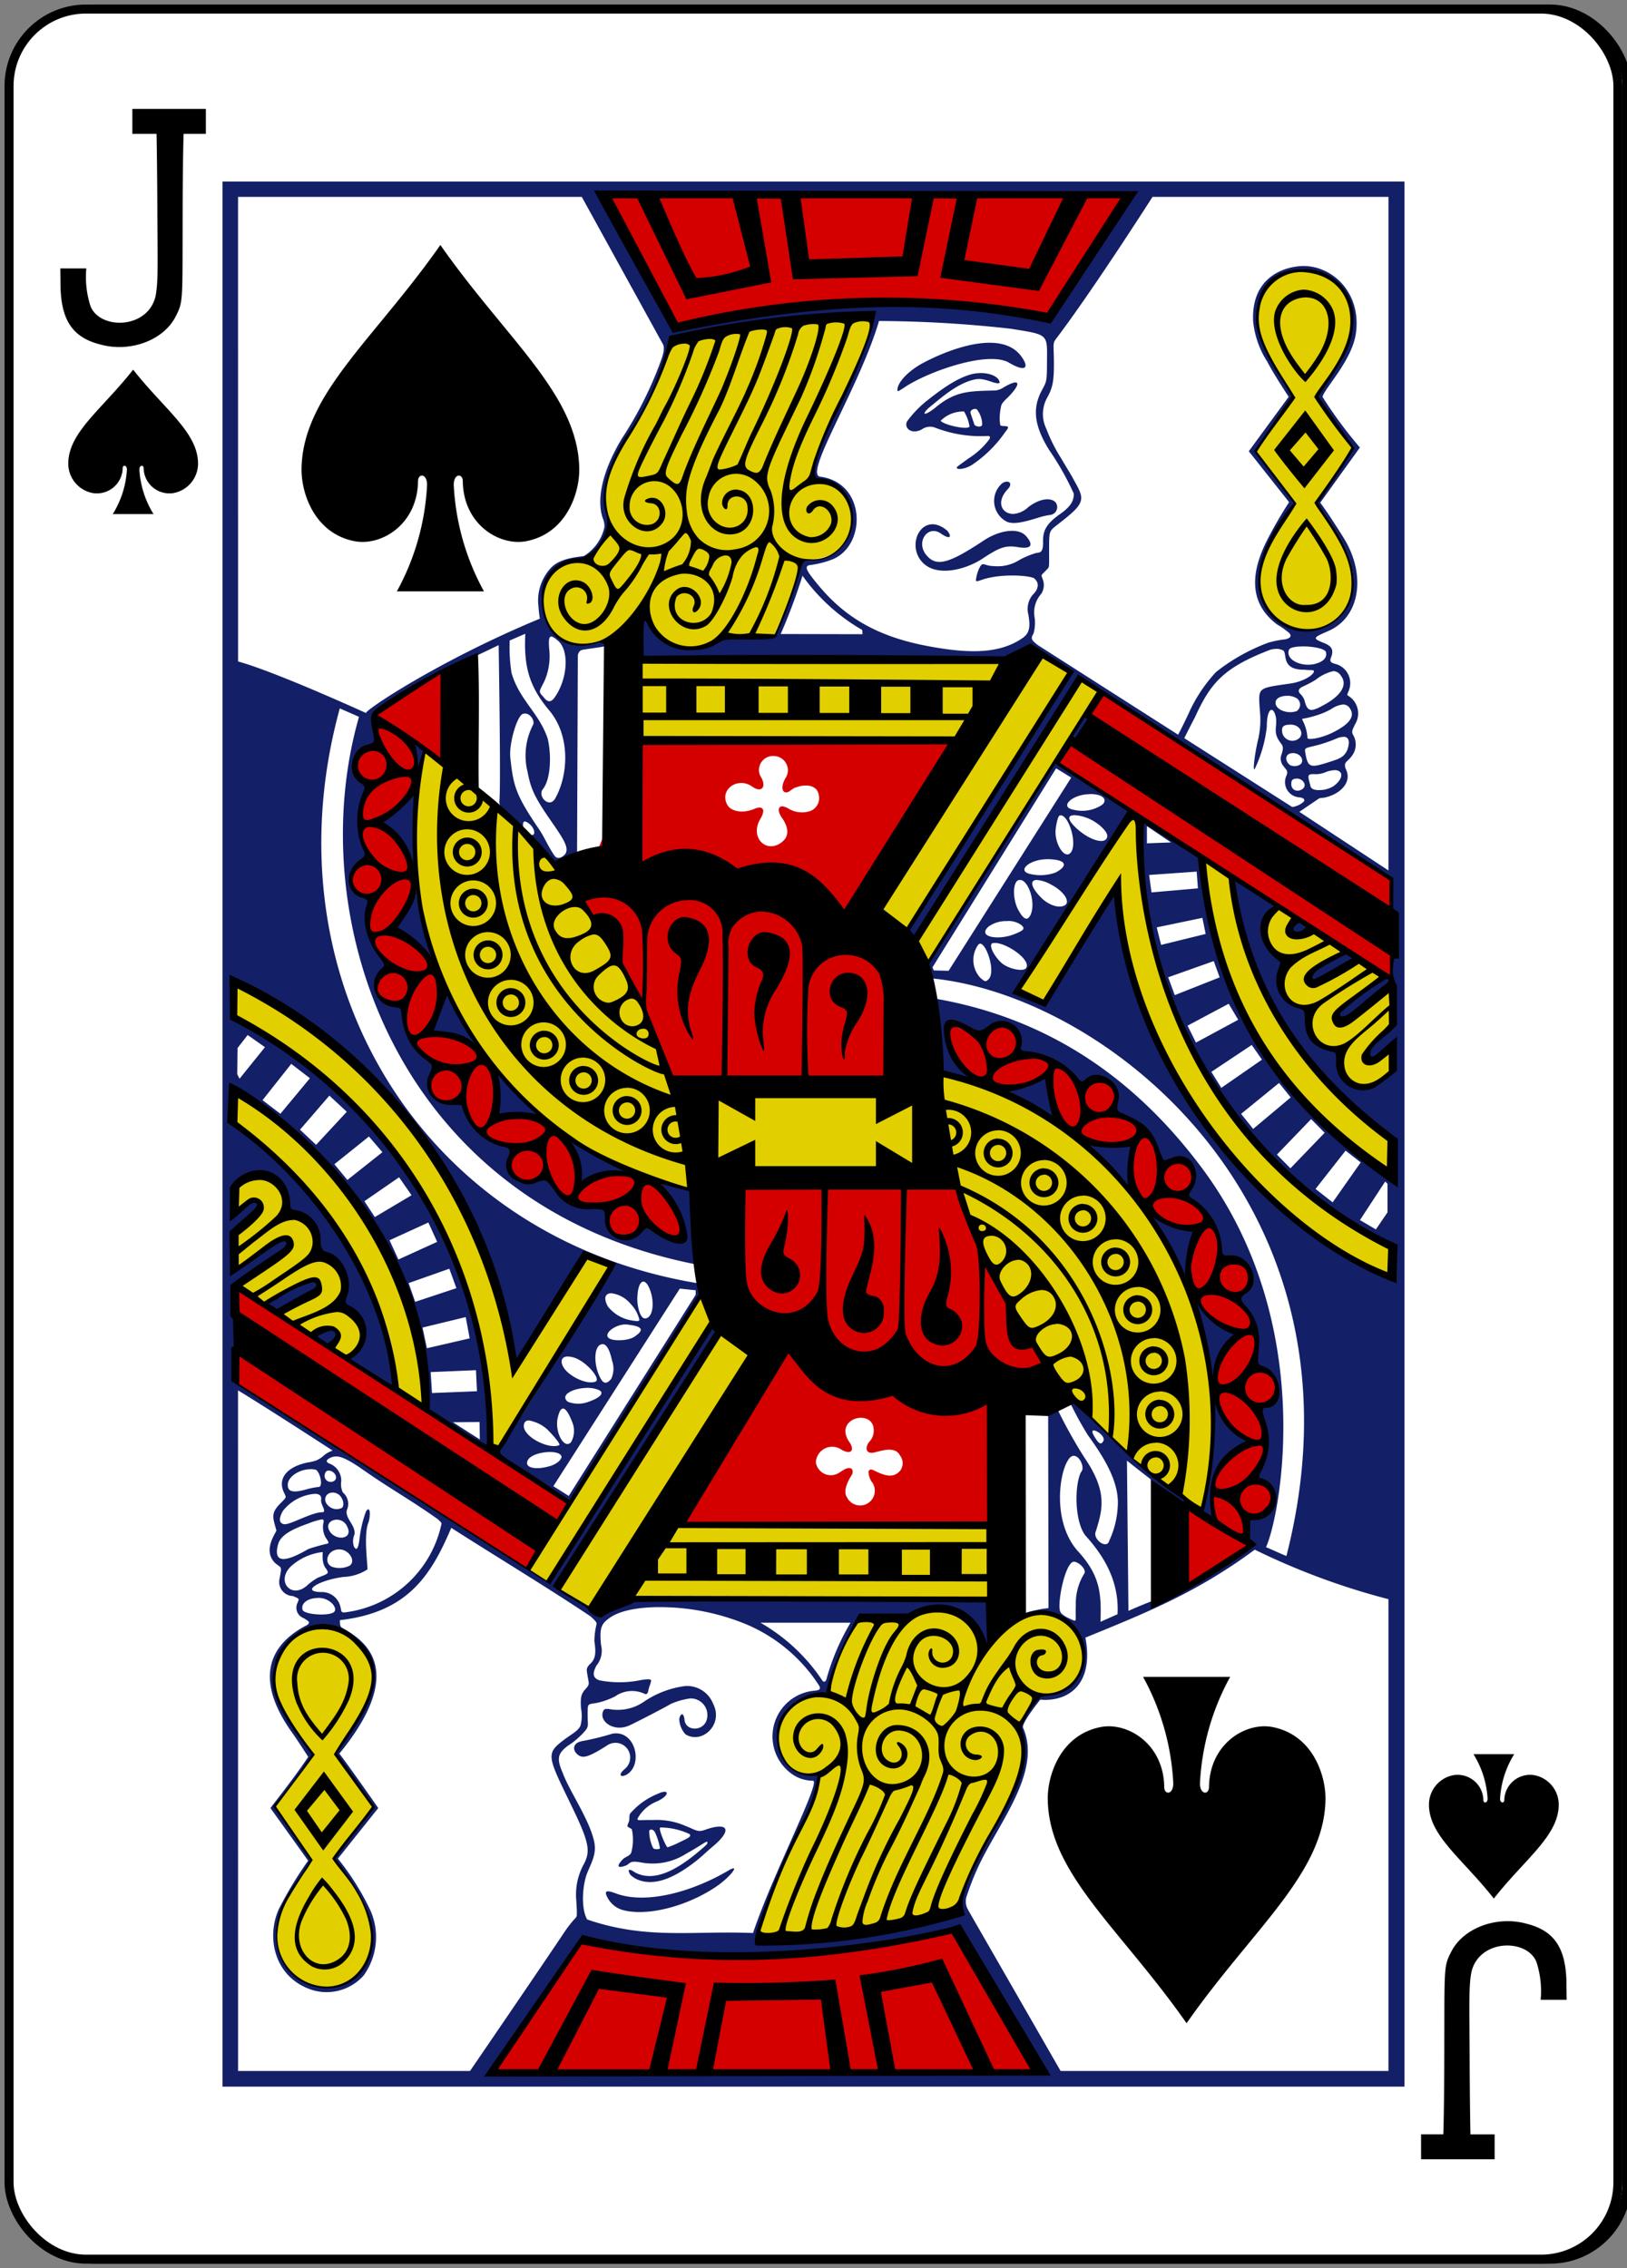 <svg xmlns="http://www.w3.org/2000/svg" xmlns:xlink="http://www.w3.org/1999/xlink" width="179.79" height="250.65" viewBox="0 0 179.79 250.65">
  <rect x="0" y="0" width="179.79" height="250.65" fill="#808080" stroke="none"/>
  <defs>
    <clipPath id="clip-js">
      <rect width="179.79" height="250.65"/>
    </clipPath>
  </defs>
  <g id="js" clip-path="url(#clip-js)">
    <g id="_10s" data-name="10s" transform="translate(-2268.855 -1436.871)">
      <g id="g8587-4-9">
        <rect id="rect7263-6-4" width="177.786" height="248.651" rx="8.504" transform="translate(2270.855 1437.871)" fill="#fff" stroke="#000" stroke-width="1.001"/>
        <path id="path7293-3-2" d="M2318.52,1463.943c-7.348,10.492-15.21,16.53-15.341,24.716-.044,2.65,1.388,7.156,5.871,8.018,2.908.557,6.913-1.8,7-6.589-.012-.953,1.009-.929,1,.378a27.2,27.2,0,0,1-3.338,11.755h9.625a27.2,27.2,0,0,1-3.338-11.755c-.009-1.307,1.012-1.331,1-.378.084,4.789,4.088,7.146,7,6.589,4.483-.862,5.914-5.368,5.87-8.018C2333.73,1480.473,2325.868,1474.435,2318.52,1463.943Z"/>
        <path id="path7295-4-8" d="M2284.568,1477.722c-3.433,4.372-7.107,6.887-7.168,10.3a3.31,3.31,0,0,0,2.743,3.341,2.848,2.848,0,0,0,3.269-2.745c-.008-.4.471-.387.466.157a10.421,10.421,0,0,1-1.559,4.9h4.5a10.423,10.423,0,0,1-1.56-4.9c-.008-.544.473-.555.467-.157a2.848,2.848,0,0,0,3.269,2.745,3.31,3.31,0,0,0,2.742-3.341c-.061-3.411-3.734-5.926-7.167-10.3Z"/>
        <path id="path7297-5-1" d="M2318.52,1607.707c-7.348-10.492-15.21-16.53-15.341-24.716-.044-2.65,1.388-7.155,5.871-8.018,2.908-.556,6.913,1.8,7,6.589-.012.954,1.009.929,1-.378a27.193,27.193,0,0,0-3.338-11.754h9.625a27.2,27.2,0,0,0-3.338,11.754c-.009,1.307,1.012,1.332,1,.378.084-4.788,4.088-7.145,7-6.589,4.483.863,5.914,5.368,5.87,8.018C2333.73,1591.177,2325.868,1597.215,2318.52,1607.707Z"/>
        <path id="path7299-3-5" d="M2434.929,1646.672c-3.433-4.372-7.106-6.888-7.167-10.3a3.309,3.309,0,0,1,2.742-3.34,2.848,2.848,0,0,1,3.269,2.745c-.008.4.471.387.467-.157a10.419,10.419,0,0,0-1.56-4.9h4.5a10.429,10.429,0,0,0-1.559,4.9c-.008.544.472.554.466.157a2.848,2.848,0,0,1,3.269-2.745,3.31,3.31,0,0,1,2.743,3.34c-.061,3.411-3.734,5.927-7.167,10.3Z"/>
        <path id="path7301-4-0" d="M2400.976,1463.943c-7.347,10.492-15.209,16.53-15.34,24.716-.044,2.65,1.387,7.156,5.87,8.018,2.909.557,6.914-1.8,7-6.589-.013-.953,1.008-.929,1,.378a27.2,27.2,0,0,1-3.338,11.755h9.625a27.2,27.2,0,0,1-3.338-11.755c-.009-1.307,1.012-1.331,1-.378.083,4.789,4.088,7.146,7,6.589,4.483-.862,5.914-5.368,5.87-8.018C2416.186,1480.473,2408.324,1474.435,2400.976,1463.943Z"/>
        <path id="path7303-7-8" d="M2318.52,1516.687c-7.348,10.492-15.21,16.529-15.341,24.715-.044,2.651,1.388,7.156,5.871,8.018,2.908.557,6.913-1.8,7-6.589-.012-.953,1.009-.928,1,.378a27.2,27.2,0,0,1-3.338,11.755h9.625a27.2,27.2,0,0,1-3.338-11.755c-.009-1.306,1.012-1.331,1-.378.084,4.789,4.088,7.146,7,6.589,4.483-.862,5.914-5.367,5.87-8.018C2333.73,1533.216,2325.868,1527.179,2318.52,1516.687Z"/>
        <path id="path7305-6-7" d="M2359.748,1497.947c-7.348,10.492-15.21,16.53-15.341,24.715-.043,2.651,1.388,7.156,5.871,8.018,2.909.557,6.913-1.8,7-6.589-.013-.953,1.008-.928,1,.378a27.2,27.2,0,0,1-3.338,11.755h9.626a27.2,27.2,0,0,1-3.338-11.755c-.01-1.306,1.011-1.331,1-.378.084,4.789,4.088,7.146,7,6.589,4.483-.862,5.914-5.367,5.871-8.018C2374.958,1514.476,2367.1,1508.439,2359.748,1497.947Z"/>
        <path id="path7309-8-5" d="M2400.976,1516.687c-7.347,10.492-15.209,16.529-15.34,24.715-.044,2.651,1.387,7.156,5.87,8.018,2.909.557,6.914-1.8,7-6.589-.013-.953,1.008-.928,1,.378a27.2,27.2,0,0,1-3.338,11.755h9.625a27.2,27.2,0,0,1-3.338-11.755c-.009-1.306,1.012-1.331,1-.378.083,4.789,4.088,7.146,7,6.589,4.483-.862,5.914-5.367,5.87-8.018C2416.186,1533.216,2408.324,1527.179,2400.976,1516.687Z"/>
        <path id="path7313-6-8" d="M2318.52,1660.45c-7.348-10.492-15.21-16.53-15.341-24.715-.044-2.651,1.388-7.156,5.871-8.019,2.908-.556,6.913,1.8,7,6.589-.012.954,1.009.929,1-.377a27.2,27.2,0,0,0-3.338-11.755h9.625a27.2,27.2,0,0,0-3.338,11.755c-.009,1.306,1.012,1.331,1,.377.084-4.788,4.088-7.145,7-6.588,4.483.862,5.914,5.367,5.87,8.018-.13,8.185-7.992,14.223-15.34,24.715Z"/>
        <path id="path7315-7-3" d="M2400.976,1660.45c-7.347-10.492-15.209-16.53-15.34-24.715-.044-2.651,1.387-7.156,5.87-8.019,2.909-.556,6.914,1.8,7,6.589-.013.954,1.008.929,1-.377a27.2,27.2,0,0,0-3.338-11.755h9.625a27.2,27.2,0,0,0-3.338,11.755c-.009,1.306,1.012,1.331,1,.377.083-4.788,4.088-7.145,7-6.588,4.483.862,5.914,5.367,5.87,8.018-.131,8.185-7.993,14.223-15.341,24.715Z"/>
        <path id="path7317-0-2" d="M2359.748,1626.447c-7.348-10.492-15.21-16.53-15.341-24.716-.043-2.65,1.388-7.155,5.871-8.018,2.909-.557,6.913,1.8,7,6.589-.013.954,1.008.929,1-.378a27.2,27.2,0,0,0-3.338-11.754h9.626a27.2,27.2,0,0,0-3.338,11.754c-.01,1.307,1.011,1.332,1,.378.084-4.789,4.088-7.146,7-6.589,4.483.863,5.914,5.368,5.871,8.018C2374.958,1609.917,2367.1,1615.955,2359.748,1626.447Z"/>
        <path id="path7319-5-6" d="M2400.976,1607.707c-7.347-10.492-15.209-16.53-15.34-24.716-.044-2.65,1.387-7.155,5.87-8.018,2.909-.556,6.914,1.8,7,6.589-.013.954,1.008.929,1-.378a27.2,27.2,0,0,0-3.338-11.754h9.625a27.193,27.193,0,0,0-3.338,11.754c-.009,1.307,1.012,1.332,1,.378.083-4.788,4.088-7.145,7-6.589,4.483.863,5.914,5.368,5.87,8.018C2416.186,1591.177,2408.324,1597.215,2400.976,1607.707Z"/>
        <path id="path31-5-4-7" d="M2276.587,1475.222v-26.315h2.548v26.315Z"/>
        <path id="path33-4-6-8" d="M2286.686,1448.906c-2.452,0-4.423,2.243-4.423,5.029v16.258c0,2.786,1.972,5.028,4.423,5.028h1.432c2.452,0,4.427-2.242,4.427-5.028v-16.258c0-2.786-1.976-5.029-4.427-5.029Zm.741,2.488a2.55,2.55,0,0,1,2.612,2.5v16.474a2.617,2.617,0,0,1-5.229,0V1453.9a2.555,2.555,0,0,1,2.617-2.5Z"/>
        <g id="g8583-6-9">
          <path id="path31-5-5-6-7" d="M2442.907,1649.172v26.315h-2.547v-26.315Z"/>
          <path id="path33-4-3-7-9" d="M2432.808,1675.487c2.453,0,4.424-2.242,4.424-5.028V1654.2c0-2.786-1.973-5.028-4.424-5.028h-1.431c-2.453,0-4.428,2.242-4.428,5.028v16.259c0,2.786,1.976,5.028,4.428,5.028Zm-.74-2.488a2.55,2.55,0,0,1-2.612-2.5v-16.473a2.616,2.616,0,0,1,5.228,0V1670.5a2.554,2.554,0,0,1-2.616,2.5Z"/>
        </g>
      </g>
    </g>
    <g id="js-2" data-name="js" transform="translate(-2480.438 -1436.871)">
      <rect id="rect7331-9-9" width="177.785" height="248.651" rx="8.504" transform="translate(2481.438 1437.871)" fill="#fff" stroke="#000" stroke-width="0.997"/>
      <path id="path7363-8-9" d="M2495.15,1477.722c-3.433,4.371-7.106,6.887-7.167,10.3a3.311,3.311,0,0,0,2.743,3.341,2.848,2.848,0,0,0,3.269-2.746c-.008-.4.471-.387.466.158a10.432,10.432,0,0,1-1.559,4.9h4.5a10.423,10.423,0,0,1-1.56-4.9c-.008-.545.473-.555.467-.158a2.848,2.848,0,0,0,3.269,2.746,3.313,3.313,0,0,0,2.743-3.341c-.062-3.411-3.735-5.927-7.168-10.3Z"/>
      <path id="path7367-3-1" d="M2645.512,1646.672c-3.433-4.372-7.107-6.888-7.168-10.3a3.311,3.311,0,0,1,2.743-3.341,2.848,2.848,0,0,1,3.269,2.745c-.008.4.471.387.467-.157a10.419,10.419,0,0,0-1.56-4.9h4.5a10.419,10.419,0,0,0-1.56,4.9c-.008.544.473.554.467.157a2.848,2.848,0,0,1,3.269-2.745,3.31,3.31,0,0,1,2.743,3.341c-.062,3.41-3.735,5.926-7.168,10.3Z"/>
      <path id="path35-7-9-2" d="M2495.064,1448.906v2.754h2.672s.065,2.656.088,8.288c.021,5.469.132,8.182-.216,9.74-.936,3.59-6.132,3.61-7.164,1.029a10.46,10.46,0,0,1-.468-4.181H2487.1s.017.761.021,1.692c.016,4.037,1.351,5.968,4.475,6.729,3.212.869,6.968-.456,8.3-3.205.795-1.566.7-1.673.723-11.144.012-6.318.108-8.948.108-8.948h2.46v-2.754Z"/>
      <path id="path35-7-8-1-4" d="M2645.6,1675.488v-2.755h-2.672s-.065-2.655-.088-8.288c-.021-5.469-.132-8.182.216-9.74.936-3.589,6.131-3.609,7.163-1.028a10.449,10.449,0,0,1,.468,4.181h2.873s-.017-.761-.021-1.693c-.017-4.037-1.352-5.967-4.476-6.729-3.212-.868-6.968.457-8.3,3.2-.8,1.566-.7,1.674-.724,11.145-.012,6.318-.107,8.947-.107,8.947h-2.46v2.755h8.131Z"/>
      <g id="g3851-4-2-7-4">
        <path id="path4037-8-0-2" d="M2505.024,1456.934v210.525h130.614V1456.934Zm41.492,1.156,59.169.216-9.172,14.022c-11.959-3.784-31.362-1.329-41.362.583-2.63-4.388-6.443-9.9-8.635-14.821Zm-39.774.538h37.986l8.922,16.2c.323.452.015,1.384-.179,1.908a41.234,41.234,0,0,1-4.3,8.574c-2.109,3.492-2.866,6.691-2.117,8.841a2.163,2.163,0,0,1,.17,1,5.037,5.037,0,0,1-2.253,3.163c-.835.134-2.569.24-3.573,1.231a5.264,5.264,0,0,0-1.454,4.362,10.872,10.872,0,0,0,.155,1.328c-11.346,4.711-19.478,10.229-19.209,10.432-.106-.049-10.039-4.581-14.146-5.7Zm101.053,0h26.074v74.435l-9.845-6.476c.822-.57,1.329-.909,2.192-1.494.154-.046.444-.051.632-.093,1.744-.388,2.96-1.689,2.355-3.038-.411-.916.15-.86.655-1.607a2.071,2.071,0,0,0,.09-2.295c-.18-.351-.081-.49.221-1.138a2.282,2.282,0,0,0-.811-3.2c-.108-.159.113-.4.163-.635a2.194,2.194,0,0,0-1.4-2.814c-.6-.154-.8-.257-.586-.79.374-.944-.119-1.3-.9-1.6-1.308-.516-.938-.6.679-1.324,3.308-1.484,4.087-5.9,1.811-9.9-.289-.509-1.062-1.7-1.586-2.5-.613-.936-1.207-1.742-1.207-1.742l4.38-6.092a49.015,49.015,0,0,1-4.135-5.6c.256-.983,3.308-4.073,3.7-7.072.621-4.7-2.957-7.711-6.342-7.358-2.348.245-5.236,1.744-5.019,6.1a10.149,10.149,0,0,0,1.555,4.439c.67,1.266,1.539,2.6,2.37,3.891l-4.406,6.011,4.453,5.628s-.059.091-.155.244a45.02,45.02,0,0,0-2.289,3.987c-1.642,3.24-2.224,6.8,1.148,9.305a7.907,7.907,0,0,1,1.3.918c.331.327.124.576-.407.7a10.763,10.763,0,0,0-1.924.383,21.13,21.13,0,0,0-5.741,3.229,16.635,16.635,0,0,0-3.041,4.6c-.9,1.908-1.156,2.33-1.156,2.33l-15.489-9.893s-.393-.31-.5-.43c-.288-.322-.185-.509.016-.867a4.392,4.392,0,0,0,.1-1.87,3.077,3.077,0,0,1,.737-2.493,1.766,1.766,0,0,0,.222-1.486c-.243-.727-.266-.5.2-.995.181-.222.4-.332.435-.573.047-.322.017-.885.023-1.935.011-2.1-.017-1.932,1.168-2.857,1.471-1.149,2.02-1.69,2.253-2.21.335-.745,0-1.307-.826-2.795-.378-.679-.962-1.6-1.245-2.109a17.771,17.771,0,0,1-1.656-3.294,3.71,3.71,0,0,1,.042-3.341c.64-1.138.818-1.825.795-4.126-.021-2.132-.175-1.934.369-2.648C2601.333,1468.752,2607.795,1458.628,2607.795,1458.628Zm16.579,7.993c.087,0,.176,0,.263.008a5.515,5.515,0,0,1,3.736,1.614c1.607,1.608,1.5,3.925.969,6.336a8.3,8.3,0,0,1-.919,2.145,5.232,5.232,0,0,0-.5.836,14.983,14.983,0,0,1-.881,1.417c-.473.713-1.016,1.707-1.016,1.707a25.768,25.768,0,0,0,2.1,3.05c1.013,1.5,1.669,2.809,1.746,2.733a5.465,5.465,0,0,1-.609,1.11,47.348,47.348,0,0,0-3.1,4.611c-.019.073-.221.147-.217.22.014.27.4.591.989,1.394,3.537,4.846,4.037,8.938,1.381,11.341a4.917,4.917,0,0,1-4.027,1.421,5.164,5.164,0,0,1-4.654-5.644,7.073,7.073,0,0,1,.911-3.6,21.647,21.647,0,0,1,1.858-3.425,15.468,15.468,0,0,0,1.059-1.44,50.434,50.434,0,0,0-3.572-4.653,4.742,4.742,0,0,1-.675-1.169l3.964-5.86a14.073,14.073,0,0,0-1.233-2.288c-1.586-2.359-2.608-4.868-2.6-6.28C2619.367,1468.687,2621.673,1466.626,2624.374,1466.621Zm9.871,83.721c-2.341,1.243-4.619,5.486-.165,2.527l.111,2.44c-2.317,3.281-6.846.875-5.694-2.522-3.128.4-3.616-2.764-3.457-4.271-4.114-.894-2.692-5.242-2.692-5.242-2.377-1.982-2.794-4.059-.869-6.248-1.946-1.209-2.5-1.982-4.634-2.86,1.64,14.558,9.513,22.119,17.8,28.857-.22,0-.243,4.688-.764,3.824-11.833-8.822-19.439-18.91-20.748-35.229-.1.256-5.61-4.256-6.521-4.017-1.909,26.425,19.172,43.8,27.939,47.218a30.36,30.36,0,0,1-.026,3.7c-13.287-5.784-28.061-22.758-30.907-42.954l-7.84,12.115-2.936-1.254,12.676-19.93-8.572-5.361L2582.99,1543.2s-.371,1.84.64,1.811c19.59,2.092,48.725,25.58,38.963,63.807-.847-.335-2.194-.989-2.261-.96,1.531-3.294,5.8-24.636-7.048-41.875-5.888-7.9-15.019-16.3-29.67-18.785,1.211,2.494.683,8.148.683,8.148l3.413.689a10.3,10.3,0,0,1-2.571-3.534c-.64-2.053.3-3.269,2.575-2.047.9.506,1.132.487,2.013-.167,1.835-1.36,3.928.041,3.445,2.3-.072.335.017.545.888.624a8.023,8.023,0,0,1,5.248,2.7c.631.807.774.688,1.335.2,1.376-1.193,3.657.46,3.25,2.307-.233,1.056-.1,1.308.384,1.513,2.691,1.129,3.352,1.841,4.189,4.192.307.862.559,1.145.718,1.1.111-.035.553-.182.942-.329,2.009-.759,3.185,1.665,1.761,3.565-.291.389-.075.763.443,1.045a6.794,6.794,0,0,1,3.006,5.365c.075.867.166.868,1.035.832,2.225-.093,3.284,2.9,1.474,4.006-.63.384-.512.88-.023,1.46a5.358,5.358,0,0,1,1.486,4.393c-.152,2.329,0,2.283.741,2.566,2.161.822,1.758,4.268-.362,4.257,1.527,3.548-.483,7.876-.417,7.956,4.072,2.286.4,4.716-.788,4.288,0,0-.6,1.595.081,2.416-3.572,4.717-8.249,5.5-13.429,7.842l-.163-16.606c2.155,1.731,4.29,3.346,6.424,4.955,0,0,.541-.162.048-.616-.949-.876-3.337-2.417-4.005-3.03a89.009,89.009,0,0,1-7.664-7.328c-.421-.8-1.057-.335-1.04-.287a37.206,37.206,0,0,0,1.921,3.491c1.767,2.444,3.482,5.16,3.3,7.847a10.185,10.185,0,0,1-.939,3.813c-.248,1.032-1.9-.176-1.481-1.045.732-2.382,1.339-4.333-1.281-8.16a54.109,54.109,0,0,1-2.932-5.252l-1.059.255.039,21.665c-.888.036-3.141.619-2.677.635,7.02-1.4,9.167,8.623,2.39,8.949-1.288.046-2.618,2.257-2.754,3.457.058,2.91.485,5.979-1.649,8.775a27.951,27.951,0,0,0-1.338,2.818c-2.6,4.6-3.768,7.242-3.5,8.43.069.306.132.709.132.709a95.129,95.129,0,0,1-22.881,2.794,100.555,100.555,0,0,1,4.914-12.394c1.558-3.072,2.361-5.172,1.924-5.806-6.629.332-5.358-9.368.985-9.027,0,0,1.592-5.588,3.371-8.109,1.686-.937,5.08.339,6.982-.917,4.482-1.372,7.417,3.917,7.417,3.917l1.206-5.032-39.635-.19s-3.856,1.6-5.943.736a19.053,19.053,0,0,1-3.235-2.005s15.286-24.449,17.51-27.952c.181-.284-.394-.9-.4-.9-.084-.8-18.143,28.259-18.143,28.259-10.2-6.516-23.011-14.76-34.37-22l-.031-10.885c8.25-5.188,7.5-7.307-.132-1.653-.106.09-.163-4.087-.163-4.087,5.819-5.189.98-3.564-.169-1.766.028-1.294-.273-3.05.557-3.824,2.543-2.339,5.54-.191,5.69,3.267,3.318.649,2.906,3.557,3.761,4.726,3.382,1.906,1.6,4.8,2.44,5.78,3.563,2.241,1.078,5.845.324,5.763.449.3,4.876,3.263,5.256,3.155-.384-15.527-15.93-28.057-17.995-29.573l.365-3.348s21.413,13.668,21.225,35.6l6.827,4.049c-.606-22.5-10.816-37.759-28.033-47.421l-.224-4.169c14.452,6.713,27.856,20.3,30.976,42.567l8-12.394,2.82,1.363-12.849,20.572,8.023,5.265c6.224-8.176,11.414-18.2,14.577-22.973-.083-.436-.256-1.061-.256-1.061-30.593-5.035-47.825-33.643-39.611-63.535l2.125.933c-6.379,22.138,4.024,54,37.3,60.52-.066-2.354-.481-8.144-.481-8.144s-4.372-1.312-3.728-.786c1.07.913,3.477,4.852,2.46,6.251a5.235,5.235,0,0,1-3.294-1.285c-.505-.369-.519-.29-1.086.314-1.572,1.675-3.858.715-3.879-1.587-.008-.973-.045-1.179-1.427-1.189-2.1-.015-3.037-.373-4.294-2.051-.891-1.19-.809-1.195-1.858-.836a2.152,2.152,0,0,1-2.983-2.7c.311-.774-.02-1.022-.935-1.173-1.779-.294-3.792-2.522-4.162-4.343-.075-.372-.262-.466-1.311-.429-2.058.071-3.2-1.175-2.385-2.919.439-.943.562-1.324-.26-1.963a5.914,5.914,0,0,1-2.025-2.276,9.112,9.112,0,0,1-.652-2.837c-.084-.557-.27-.648-1-.743-2.128-.277-2.968-2.45-1.405-3.859.478-.43.476-.42-.248-1.355-1.392-1.8-1.914-4.147-1.307-5.709a.768.768,0,0,0-.493-1.065c-1.94-.482-1.973-2.63-.116-3.836.539-.35.567-.582.159-1.289-.714-1.238-.679-4.479.012-6.031.446-1,.443-1.026-.248-1.467a2.257,2.257,0,0,1,.69-3.952c.847-.207.9-.317.675-1.343-.407-1.829-.476-2.3.6-3.027,2.974-1.928,10.593-5.612,10.593-5.612l2.518-1.2s.251,15.345.089,17.16c-.1.781.605,1.254,1.423,2.067,1.692,1.659,2.619,3.666,4.876,5.059,0,0,1.407-.781,2.277-1.339l.085-21.867c.179-.5.3-.551.881-.619.481-.092,1.687-.227,2.091-.344.972-.284,1.125-.676-.152-.546-.384.039-.961.2-1.6.333-3.99,1.194-6.94-5.005-3.9-8.129a9.514,9.514,0,0,1,3.751-1.49c.286,0,1.137-1.044,1.719-2.009a2.872,2.872,0,0,0,.492-2.663c-.7-2.046-.032-5.187,2.072-8.617a31.464,31.464,0,0,0,4.961-10.7c8.073-.971,14.921-2.974,22.218-2.531.285,2.461-7.978,16.971-6.253,17.821,6.5,1.554,4.282,9.247-.659,8.992-.74,0-.813.061-1.284,1.7-.9,2.386-1.476,4.206-2.44,6.426,0,.571-3.229.416-5.933.4-1.162.894-6.137,3.314-8.856-2.879l-.1,5.293s37.222-.59,43.842.239c.141-1.658,3.681,1.282,3.681,1.282l-18.168,28.52.85.829c2.621-3.175,18.433-28.623,18.433-28.623l34.2,22.027c-.282,3.275.046,10.617.046,10.617-9.387,4.974-6.519,7.509-.056,1.484Zm-56.674-78a135.181,135.181,0,0,1,14.546.855c4.254.681,4.035.556,4.018,3.639-.012,2.189-.015,2.14-.578,3.189-1.037,1.936-.861,3.843.78,6.515a31.263,31.263,0,0,1,2.758,4.877c0,.573-.1,1.271-1.478,2.234-1.628,1.135-1.939,1.928-1.916,3.081.018.933-.159,1.238-.718,1.235a9.424,9.424,0,0,0-1.866.766,4.5,4.5,0,0,1-2.893.693c-.7-.006-1.039-.27-1.234-.194-.375.175-.717,1.43-.706,1.8.04.13.24.052.652-.089,2.314-.79,5.757-.435,5.853-.089.467.422.468,1.074-.236,1.75a2.469,2.469,0,0,0-.474,2.195c.26,1.506.066,2.1-.706,2.624-2.353,1.588-5.5,1.788-10.519.824-5.295-1.015-8.916-3.03-11.928-6.638-1.345-1.612-1.677-2.176-1.012-2.288a10.565,10.565,0,0,0,2.572-.658c3.72-1.6,3.655-8.4-1.358-9.108C2569.083,1489.483,2575.351,1479.861,2577.571,1472.346Zm4.78,4.685c-1.8,1.005-2.74,2.232-2.744,2.9,0,.273.06.223.92-.341,2.494-1.637,9.066-4,11.411-2.636,1.691,1.013,2.348.683,1.368-.679C2591.008,1473.075,2584.81,1475.693,2582.351,1477.031Zm6.426,1.071a4.217,4.217,0,0,0-.819.089c-1.734.386-3.643,1.813-5.224,3.069a12.38,12.38,0,0,0-2.056,2.168c-.391.726.471,1.527,1.644.886a1.549,1.549,0,0,1,1.4-.2,13.933,13.933,0,0,0,5.911.937c.249.057.23.115.144.348a8.526,8.526,0,0,1-2.339,2.152c-.637.47-1.194.856-1.238.925-.2.314.654.338,1.587-.189a13.785,13.785,0,0,0,3.778-3.736,1.44,1.44,0,0,0,.252-.367c.091-.308-.466-.181-.764-.264-.129-.035-.1-.358-.136-.507a5.877,5.877,0,0,1,.136-1.591c.057-.448.54-.8.857-1.134,1.4-1.448,1.286-2.1-.59-.991a1.951,1.951,0,0,1-.872.326c-2.768.086-4.368-.021-6.676,1.919-1.026.826-1.643.906-.729.028,1.393-1.126,3.139-2.728,5.07-3.151,1.165-.29,2.274.6,2.785.371,0-.636-.97-1.1-2.122-1.091Zm-.4,4a2.8,2.8,0,0,1,.6,1.654c-.034.423-.764.248-.865.046l-.4-1.2C2587.542,1482.2,2588.066,1481.969,2588.376,1482.1Zm-1.411.245a4.54,4.54,0,0,1,.609,1.653c-.122.43-2.847-.151-3.189-.632a3.528,3.528,0,0,1,2.58-1.021Zm4.779,7.749a.975.975,0,0,0-.721.337,2.579,2.579,0,0,0,.644,4.08c.719.337,1.807.089,3.409-.4a7.61,7.61,0,0,1,1.459-.34.87.87,0,0,0,.527-1.409c-.507-.513-1.711-.438-3.006.561a2.667,2.667,0,0,1-1.652.743c-1.3-.016-1.925-1.347-.6-2.744.441-.465.284-.8-.058-.825Zm-9.078,9.188c1.528,1.23,4.429.585,6.379-.7,1.742-1.151,2.465-1.49,3.863-1.25,1.713.294,1.65-.378.908-1.223-.842-.959-2.92-.663-4.659.487-3.855,2.551-5.249,2.977-6.368,1.6-1.2-1.482.229-3.384,1.643-2.346,1.161.788,1.144.195.664-.345-2.8-2.352-4.814,1.863-2.43,3.783Zm-13.551,1.209a20.879,20.879,0,0,0,6.606,6l.031.465-9.046-.02A62.307,62.307,0,0,0,2569.115,1500.494Zm-30.628,6.414c-.192,3.711.475,5.891,2.653,8.485,2.315,2.757,2.143,7.056.654,9.711-.659,1.175-2-.27-1.368-1.021.9-1.128.953-3.881.528-5.6-.953-2.844-3.115-4.237-3.991-7.242a18,18,0,0,1-.2-3.589Zm2.832.314c.158-.025.41.138.783.46,1.28,1.1,1.062,4.269-.4,6.3-.449.616-.821.44-1.249-.131-.579-.571-.379-.628.108-1.63a6.847,6.847,0,0,0,.567-3.6C2541.054,1507.7,2541.087,1507.258,2541.319,1507.222Zm82.973,1.084c1.129-.017,2.54.222,2.669.63.122.5-.146.9-.776,1.162-1.652.7-3.836-.278-3.285-1.467C2623.037,1508.418,2623.615,1508.316,2624.292,1508.306Zm-2.863.271a1.729,1.729,0,0,1,.776.162c.542.279-.309,2.181,2.386,2.145.644.094,1.12-.054,1.032.236-.134.438-1.29,1.1-2.545,1.281-3.755.554-3.591.367-3.421,3.015a9.489,9.489,0,0,1-.237,3.36c-.407,1.818-.569,3.574-.295,3a14.486,14.486,0,0,0,1.3-4.6c-.009-2.046.723-2.451,1.016-.968.126.981-.315,1.535.345,2.535.375.562.546.553.295,1.425a1.284,1.284,0,0,0,.2,1.385c.271.394.544.484.314,1.034a1.691,1.691,0,0,0,1.408,2.4c.521.044.665.27.508.468a2.3,2.3,0,0,1-1.28.6l-11.927-7.606s.885-1.772,1.148-2.245c1.713-3.75,3.072-5.458,8.083-7.421A2.407,2.407,0,0,1,2621.429,1508.577Zm6.339,2.461a1.018,1.018,0,0,1,.849.515c.732.939.093,2.113-1.707,3.124-1.538.873-1.986.977-2.319-.4a1.836,1.836,0,0,0-.415-.673c-.356-.326-.275-.6.178-.837a13.077,13.077,0,0,0,1.463-.762A4.781,4.781,0,0,1,2627.768,1511.038Zm-5.078,2.725a2.036,2.036,0,0,1,1.051.283.858.858,0,0,1,0,1.4c-.957.39-2.47-.132-2.343-1.01C2621.463,1513.987,2622.063,1513.754,2622.69,1513.763Zm6.137.96a.892.892,0,0,1,.806.476c.562.866-.1,1.735-1.99,2.66-1.244.608-2.835.872-2.73.514a4.757,4.757,0,0,0-.559-1.935c-.076-.24.023-.024,1.594-.519a8.264,8.264,0,0,0,1.575-.673A2.819,2.819,0,0,1,2628.827,1514.723Zm-89.483,2.245a7.386,7.386,0,0,0-.6,5.234c.346,1.837.748,2.758,2.638,5.473,1.437,2.066,1.9,2.87,1.551,3.522-.244.352-.793.68-1.135.342-.7-.916-1.124-2.03-1.809-3.051-2.64-3.865-2.824-4.848-3.161-7.9-.155-1.4.649-4.364,1.336-4.808C2538.936,1515.479,2539.582,1516.486,2539.344,1516.968Zm61.008-.967a6.506,6.506,0,0,0-1.544,2.388c.078.553.532.192,1.722-1.552C2600.816,1516.418,2600.622,1515.967,2600.352,1516Zm22.726.948c1.057.032,1.431.977.958,1.471a1.142,1.142,0,0,1-1.932-.832C2622.1,1517.16,2622.3,1516.94,2623.078,1516.949Zm5.861,1.347c.606.026.686.627.365,1.5-.4.809-.887.946-2.339,1.4-1.74.541-2.024.462-2.285-1.134-.1-.613-.051-.477,1.552-.9a16.606,16.606,0,0,0,1.92-.685A1.942,1.942,0,0,1,2628.939,1518.3Zm-102.726.716.428,3.224.694-2.415Zm97.074,1.084c.856,0,1.315.768.881,1.227a1.177,1.177,0,0,1-1.156.112C2622.332,1520.94,2622.455,1520.093,2623.287,1520.1Zm-26.143,1.684,1.668,1.026-13.549,21.347-1.633-.035-.156-.34Zm30.744.2c1-.014,1.087.927-.124,1.792a2.968,2.968,0,0,1-1.486.414c-.6.027-1.008-.129-1.055-.545-.261-1.02-.41-1.273.52-1.212a2.812,2.812,0,0,0,1.1-.19A2.866,2.866,0,0,1,2627.888,1521.985Zm-4.143.933c.692,0,1.132.752.667,1.118-.573.453-1.287.174-1.284-.51C2623.131,1523.088,2623.25,1522.915,2623.745,1522.918Zm-97.492,1.509-3.686,3.259c1.351,1.595,2.485,3.188,3.655,4.861Zm74.537.209c1.6-.064,2.124.709,1.365,1.227a3.949,3.949,0,0,1-3.083.5c-1.548-.287-.316-1.524,1.38-1.7C2600.569,1524.648,2600.683,1524.641,2600.79,1524.636Zm-1.7,2.323a4.43,4.43,0,0,1,1.416.29c1.046.354,2.35,1.449,2.288,2.056-.1.982-1.952.475-3.444-.933C2598.416,1527.49,2598.38,1526.978,2599.091,1526.959Zm-1.416.015c.907.086,1.813,3.15,1.109,4.092-.689.923-1.9-1.064-1.683-2.625.087-.617.243-1.433.485-1.463A.531.531,0,0,1,2597.675,1526.974Zm-59.246.674c.511.122,1.165.827,1.024,1.362-.1.216-.318.153-.551.1a1.241,1.241,0,0,1-.663-1.246C2538.278,1527.73,2538.334,1527.656,2538.429,1527.648Zm68.749.526,2.665,1.8-2.665.1Zm-11.043,3.651c2.045.011,2.477.671.951,1.474a4.91,4.91,0,0,1-2.979.12C2592.838,1532.98,2594.36,1531.815,2596.135,1531.825Zm16.54,1.374.139,1.85-5.131.449-.264-1.928Zm-17.742.921a3.66,3.66,0,0,1,1.664.522c1.4.717,2.191,1.92,1.47,2.3-.653.344-1.816-.064-2.638-.925C2594.342,1534.877,2594.254,1534.163,2594.933,1534.12Zm-1.746,0c.933.056,1.739,2.6,1.125,3.867-.336.69-.762.539-1.373-.6-.591-1.1-.623-3.036.058-3.248A.518.518,0,0,1,2593.187,1534.124Zm-66.747.72-2.243,4.5,4.065,3.541Zm86.867,3.468.361,1.781-4.926,1.211-.481-1.939Zm-21.512.348a2.4,2.4,0,0,1,1.489.438c.45.394.352.571-.71,1-1.889.768-4.217.3-2.866-.844A3.329,3.329,0,0,1,2591.795,1538.66Zm32-.1c-1.881,1.259-.07,1.951,1.275,1A2.106,2.106,0,0,0,2623.8,1538.556Zm-33.382,2.524c1.345.044,3.986,1.886,3.421,2.767-.307.483-2.072.071-2.773-.6-.922-.881-1.41-2.06-.9-2.152A1.208,1.208,0,0,1,2590.414,1541.08Zm-1.7.085c.694-.129,1.8,3.1.966,3.929-.314.309-.4.291-.927-.175a2.9,2.9,0,0,1-.241-3.6A.318.318,0,0,1,2588.715,1541.165Zm41.351,1.7a1.989,1.989,0,0,0-.663-.689C2622.862,1544.686,2624.539,1547.076,2630.066,1542.867Zm-15.5.222.651,1.8-4.961,1.963-.729-1.974Zm-84.859,3.414-1.68,4.412a12.775,12.775,0,0,1,5.14,1.638Zm86.507,1.3,1.051,1.773-4.666,2.52-.931-1.87Zm-108.407,3.453,1.912,1.347-2.808,3.484-.256-.492.031-2.891Zm110.956,1.1,1.128,1.626-4.491,3.116-1.1-1.769Zm-106.139,2.091,2.064,1.587-3.262,3.929-1.975-1.506Zm22.707.971-.1,4.727,4.857.185Zm56.132,2.13,5.519,3.172-.831-4.841A46.805,46.805,0,0,0,2591.465,1557.539Zm30.317-.992,1.288,1.6-4.15,3.48-1.331-1.665Zm-104.943,1.4,1.924,1.784-3.39,3.654-1.781-1.676Zm108.489,2.593,1.493,1.513-3.782,3.925-1.493-1.513Zm-104.118,1.924,1.49,1.734-3.871,3.069-1.435-1.741Zm22.308.406,1.086,4.63c-.079-.337,4.819-1.381,5.458-1.03Zm57.026.392,4.622,4.871.52-4.693Zm28.589.766,1.672,1.3-3.1,4.413-1.893-1.483Zm-104.591,2.941,1.377,1.986-4.057,2.412-1.152-1.754Zm108.97.469.256.255,0,3.151-1.287,1.889-1.758-1.034Zm-26.153,3.539,4.089,7.419,1.154-5.533a11.885,11.885,0,0,1-5.243-1.886Zm-79.582.99.974,2.14-4.286,1.951-.978-2.129Zm2.316,5.109.784,2.148-4.558,1.51-.722-2.071Zm-20.376,3.891,1.419.992C2518.531,1578.083,2516.226,1576.937,2509.717,1580.969Zm41.791-2.467c.28-.029.6.357.862,1.208.392,1.287.184,2.882-.691,2.861-.589-.072-.808-1.58-.811-2.017-.006-1.291.281-2.014.64-2.052Zm4.054.771,1.761.189-.008.5-14.026,22.222-1.7-1.076Zm-7.552.515a3.294,3.294,0,0,1,2.1,1.157,3.744,3.744,0,0,1,.989,1.777c-.012.219-.388.136-.752.085a4.2,4.2,0,0,1-2.739-1.568c-.537-.974-.234-1.457.4-1.451Zm64.482.791,1.87,9.1c.579-2.278,1.8-3.592,2.709-5.381A12.715,12.715,0,0,1,2612.492,1580.579Zm-80.587,1.841.438,2.353-4.725,1.092-.488-2.284Zm17.621.816a1.436,1.436,0,0,1,.2.008c1.728.193,1.973.576.811,1.355-.7.472-2.611.538-2.925.035-.335-.537.912-1.388,1.916-1.4Zm-34.281,1.382,1.466.856C2519.223,1583.662,2516.48,1583.3,2515.245,1584.618Zm31.795.794c.528.006.846.947,1.032,1.811a2.645,2.645,0,0,1-.082,2.013c-.4.515-.783.606-1.1.1C2545.971,1587.84,2546,1585.4,2547.04,1585.412Zm-3.894,1.366a2.489,2.489,0,0,1,.919.19c1.226.462,2.851,2.335,2.164,2.593-1.013.382-3.229-.728-3.646-1.85-.21-.565.02-.914.563-.933Zm-10.109,1.51.113,2.326-4.969.2-.148-2.314Zm12.172,1.958a3.308,3.308,0,0,1,1.373.221c.712.307.194.863-1.028,1.285a3.183,3.183,0,0,1-2.358.031C2542.253,1591.041,2543.741,1590.288,2545.209,1590.246Zm-38.467.271c3.4,2.063,10.461,6.658,10.461,6.658a2.773,2.773,0,0,0-1.016.581,3.288,3.288,0,0,1-.768.5,5.447,5.447,0,0,1-1.039.244c-2.194.476-3.269,1.715-2.584,3.255.269.6.339.508-.128,1.018-1.308,1.246-1.148,1.619-.682,3.213.006.226-1.558,2.141-.175,3.584.765.666.8.249.524,1.762a1.558,1.558,0,0,0,1.478,1.916c.737.337.726.22.465.844a1.217,1.217,0,0,0,.706,1.59c.571.357.8.454.4.767-4.417,2.257-5.776,6.183-1.61,11.968.491.682,1.727,2.607,1.727,2.607-1.405,2.08-2.745,3.793-4.177,5.651l4.168,5.818a42.647,42.647,0,0,0-3.223,5.321c-1.457,3.182-.5,7.642,3.7,8.976a5.462,5.462,0,0,0,5.667-1.625,7.267,7.267,0,0,0,.767-7.111,28.288,28.288,0,0,0-3.624-5.787l4.463-5.591s-3.075-4.414-4.3-6.017c8.369-10.224,1.532-13.083.221-13.959-.2-.136-.155-.789-.155-.789,7.517-.86,10.084-4.982,12.3-10.2,4.484,2.882,10.9,6.758,15.4,9.79.433.4.718.649.651.87a8.447,8.447,0,0,0-.236,1.862c.209,1.356.109,1.97-.439,2.489-.515.489-.412.711-.329,1.239.143.917.283,1.009-.128,1.471-.507.569-.676.836-.582,2.218a4.366,4.366,0,0,1-.054,1.92c-.28.63-1.047.949-2.052,1.738-1.76,1.379-1.523,1.8.907,6.808,2.071,4.268,2.308,5.243,1.513,6.759a6.939,6.939,0,0,0-.83,4.056c.021.465.06.967.058,1.212,0,.589,0,.522-.337.89a12.5,12.5,0,0,0-.978,1.262c-2.89,4.326-10.492,15.439-10.492,15.439h-25.632Zm35.9,2.013c.3-.021.662.514,1.071,1.595a2.507,2.507,0,0,1-.171,2.125c-.761.83-1.809-1.115-1.478-2.655C2542.209,1592.9,2542.4,1592.547,2542.637,1592.53Zm71.9-1.169c0,3.942-.081,9.057-1.44,12.829l1.542.7c-.5-3.872.119-7.051,3.679-8.726a12.472,12.472,0,0,1-3.781-4.8Zm-75.733,2.485a1.343,1.343,0,0,1,.423.078,4.063,4.063,0,0,1,1.707.929c.731.743,1.486,1.637,1.295,1.722-1.209.53-4.277-1.088-3.875-2.353A.463.463,0,0,1,2538.8,1593.846Zm-5.376.167.031,1.931-2.971-1.9Zm67.854.929c.481.042,1.224.67,1.109,1.107-.207.472-.461.428-.792-.068C2601.186,1595.362,2601.018,1594.975,2601.283,1594.942Zm-60.205,2.388c.722-.019,1.344.14,1.412.515,0,.355-.55.814-1.226,1.022-1.689.519-2.956.184-2.494-.643C2539.06,1597.677,2540.151,1597.355,2541.078,1597.33Zm58.835,2.191c-.714,1.277-.8,5.362.458,7.029,1.958,2.158,3.765,4.967,3.557,8.706l-1.881.84c.1-3.075-.019-5.074-2.425-7.726-2.864-3.107-2.19-8.489-1.2-10.072C2599.269,1596.735,2600.491,1598.948,2599.913,1599.521Zm-82.419-1.7c.6-.036,1.338.319,2.669,1.2,3.405,2.405,5.251,3.333,8.627,5.713.493.461.469.4.384.759a12.459,12.459,0,0,1-10.593,9.557c-.643.083-.312-.319-.7-1.092a2.085,2.085,0,0,0-1.951-1.15c-2.293-.021-.332-1.305,2.467-1.672a5.177,5.177,0,0,0,2.63-.824c.128.06-.486-3.856.144-5.234.321-1.239.017-1.838-.33-1.076a13.387,13.387,0,0,0-.687,3.023c-.138,1.088-.368,1.237-.624.709a1.86,1.86,0,0,1,.07-1.262c.208-1.025-1.087-1.8-.827-2.737a1.649,1.649,0,0,0-.449-1.935,2.131,2.131,0,0,1-.179-1.231,2.011,2.011,0,0,0-1.358-1.978c-.387-.2-.271-.407.132-.608a1.456,1.456,0,0,1,.574-.158Zm-2.785,1.405a2.445,2.445,0,0,1,.648.073c.451.274.814,1.832.31,1.893a8.393,8.393,0,0,0-1.214.225c-1.522.446-2.244.386-2.215-.488C2512.269,1600.038,2513.518,1599.247,2514.709,1599.227Zm2.025.158c.6,0,1.083.7.706,1.076a.68.68,0,0,1-1.136-.452c0-.3.137-.625.43-.624Zm.407,2.427a1.248,1.248,0,0,1,.567.124c.557.257.878,1.214.523,1.564a1.3,1.3,0,0,1-1.454-.178C2516.039,1602.7,2516.4,1601.841,2517.141,1601.812Zm-1.889.14c.345.007.594.118.66.356.057.2-.039.393.054.685.146.459.437.811.182.995-1.167-.07-3.592,1.393-4.293,1.324-.585-.079-.651-.616-.144-1.487a4.987,4.987,0,0,1,3.541-1.873Zm.706,2.829c.255-.016.3.125.194.5a2.473,2.473,0,0,0,.167,1.3c.193.435.542.694.361.864a21.507,21.507,0,0,0-2.145.6c-1.088.6-4.144,2.41-3.375-.484.245-.967,1.369-1.638,3.332-2.323A8.249,8.249,0,0,1,2515.958,1604.781Zm1.6.035a1.236,1.236,0,0,1,1.253.778c.709,1.408-1.324,1.61-1.974.438-.385-.695.114-1.172.721-1.216Zm.388,3.279c1.057.005,1.876,1.312,1.11,1.807a2.541,2.541,0,0,1-1.924.116c-.979-.429-.527-1.931.814-1.923Zm101.146.027a77.679,77.679,0,0,0,14.775,5.473v52.138H2597.64l-9.922-17.274s-.329-.559-.434-.8a1.827,1.827,0,0,1,.007-1.335,29.013,29.013,0,0,1,2.242-5.1c2.4-4.391,5.8-9.206,3.957-13.424-.211-.482,1.9-3.1,1.9-3.1,3.258.265,5.951-1.854,4.987-6.857,6.8-2.774,12.4-5.03,18.713-9.716Zm-103.019.255c.092,0-.185,1.139.392,1.839.359.551.3.533-.92,1.014a6.739,6.739,0,0,0-1.171.852c-1.748,1.556-3.477-.479-1.788-2.114a6.28,6.28,0,0,1,3.464-1.575C2516.061,1608.382,2516.069,1608.377,2516.075,1608.377Zm83.088,1.076c.586.1,1.346.882,1.1,1.306a6.216,6.216,0,0,0-.938,3.556c-.083,1.6.191,1.832-.419,1.556-.4-.185-1.141-.5-1.308-.91C2597.217,1614.026,2598.2,1609.282,2599.163,1609.453Zm-83.658,4.007a2.116,2.116,0,0,1,1.714.692c.32.411.353.762.035.929-.756.4-3.26.192-3.386-.321C2513.673,1613.969,2514.556,1613.476,2515.5,1613.46Zm37.927,1.014a25.136,25.136,0,0,1,9.391,1.865,17.775,17.775,0,0,1,8.158,6.848c.237.489-.248.489-.668.534a5.079,5.079,0,0,0-2.284,9.247,4,4,0,0,0,2.234.689c1-.085-4.443,10.337-6.61,16.831-6.7-.274-11.769.756-18.324-1.495-.7-1.167-.537-3.746-.023-5.078.471-1.209,1.091-2.142.791-3.534-.521-2.424-2.735-5.581-3.475-7.583-.65-1.528-.608-2.1.524-2.973a8.793,8.793,0,0,0,2.028-1.769c.341-.485.2-.6.2-1.691.007-1.327-.025-1.121,1.074-1.316a8.446,8.446,0,0,0,1.979-.72,3.225,3.225,0,0,1,3.273-.26c.366.1.332-.28.485-.781a3.906,3.906,0,0,0,.21-.686c-.026-.224-.51-.159-1.044-.085a11.652,11.652,0,0,1-4.689.043c-.752-.279-.754-.784-.315-1.622a2.6,2.6,0,0,0,.509-2.292c-.2-1.954.071-2.366.985-3.007,1.14-.8,3.21-1.175,5.589-1.165Zm11.055,1.722h9.942a25.331,25.331,0,0,0-2.677,6.29c-.089.179-.2.355-.426.124A20.365,20.365,0,0,0,2564.487,1616.2Zm-8.242,6.987a10.51,10.51,0,0,0-4.543,1.672,5.093,5.093,0,0,1-3.654.929c-.77-.141-.869-.032-.969.217-.454,1.122,1.229,2.326,2.928,1.537.494-.207,4.283-2.167,4.492-2.334a7.636,7.636,0,0,1,2.211-.639,1.833,1.833,0,0,1,1.874,2.133c-.205,1.515-2.358,1.591-2.5.244-.109-1.038-.542-.577-.582-.066a2.649,2.649,0,0,0,.686,1.653c1.819,1.133,4.217-1.073,3.068-3.345A3.1,3.1,0,0,0,2556.245,1623.183Zm-8.159,5.281a27.9,27.9,0,0,1-3.366.823c-1.1.242-1.016,1.114-.329,1.568.527.349,1.191.138,3.111-1.08a1.628,1.628,0,0,1,1.993,2.572c-.949.8-.3,1.014.353.53,1.67-1.243.712-4.883-1.762-4.413Zm5.839,6.413a1.548,1.548,0,0,0-.679.182,7.945,7.945,0,0,0-3.177,2.233c-.116.2-.052.53-.108.79-.044.2-.208.464-.179.6.026.121.425.25.485.363a5.424,5.424,0,0,1-.054,2.485c-.068.407-.673.533-.915.779-.8.807-.6,1.054.252.739.592-.22.341-.628,1.807-.345a6.873,6.873,0,0,0,4.9-.975c1.66-.92,2.26-1.43,2.328-1.32.11.181.023.277-1.16,1.258-2.966,2.46-5.171,3.031-6.835,2.11-.5-.338-.9-.476-.52.247a2.75,2.75,0,0,0,.734.519c1.708.77,3.851.119,6.578-2.032.6-.472,1.127-1,1.819-1.579,2.263-1.89,1.668-2.755-.888-1.835-.806.29-1.033-.023-2.122-.445a8.061,8.061,0,0,0-3.626-.651c-1.466-.025-1.685.111-1.684-.135a4.183,4.183,0,0,1,2.1-1.9C2554.056,1635.5,2554.359,1634.907,2553.925,1634.877Zm2.7,4.664c.273.275-.118.451-1.175.952a8.541,8.541,0,0,1-1.226.515c-.094.17-1.091-2.073-.819-2.183A7.614,7.614,0,0,1,2556.621,1639.541Zm-3.836-.236a6.48,6.48,0,0,1,.527,1.533c.022.151.13.369-.108.367-.188.028-.5.043-.609-.131a4.292,4.292,0,0,1-.415-1.9C2552.363,1638.929,2552.686,1639.1,2552.785,1639.305Zm8.7,4.033a1.364,1.364,0,0,0-.516.221c-4.206,2.478-9.25,3.77-12.494,2.547-1.094-.413-1.294-.267-.9.48a2.74,2.74,0,0,0,1.657,1.355c2.649.727,6.917-.332,10.2-2.482,1.337-.874,2.432-2.123,2.048-2.121Zm24.755,6.643c.008,0,8.16,15.29,8.879,16.009l-60.48-.257,10.19-14.386c.09.808,24.58,4.164,41.411-1.366Z" fill="#131f67"/>
        <path id="path4035-6-4-6" d="M2535.017,1665.729l9.767-14.394c14.446,2.74,27.441,1.292,41.677-1.243l9.481,15.957Zm76.589-53.643-.062-8.545,2.983,1.107c-1.035-3.975,1.579-8.128,3.959-8.293-7.607-5.727-1.288-11.852-1.419-11.983-8.32-4.285-4.145-10.864-4.722-11.454-10.137-2.623-6.179-10.653-6.946-9.824-5.9,1.77-9.151-3.165-9.251-7.178-5.106,2.889-13-1.2-10.524-5.8,0,0,2.705,1.281,3.183,1.023,4.169-3.026,3.843,1.316,4.709,2.259,3.11-.449,4.946,1.926,5.72,3.08,4.587,0,4.4-1.093,4.439,3.346,3.455.876,3.318,2.741,5.32,5.288,4.357.048,3.624,1.463,2.638,3.869,3.14,2.495,3.394,4.448,3.912,6.717,3.426,1.24,4.041,1.744,1.805,4.626,3.023,4.524,1.568,7.143,2.028,7.39,3.77,2.715,1.886,3.7.239,4.74.572,3.606,1.03,4.137-.3,7.809,4.333,3.069-.688,4.453-.944,4.389l-.012,3.041Zm-104.93-22.28-.088-10.589,36.737,23.689-4.642,7.271Zm48.8,15.584,8.683-18.143-3.12-19.789,24.887.543c2.8,6.347,4.485,11.744,11.654,22.249l-7.574,2.356.263,12.718Zm21.284-4.772a2.188,2.188,0,0,1-.348-1.118c.093-.3.324-.288.621-.125,1.058.512,2.116.954,2.9-.016a1.387,1.387,0,0,0-.043-1.649c-.6-1.212-2.474-.334-3.1-.291-.586.013-.812-.479-.33-1.179a1.8,1.8,0,0,0,.514-1.038c.329-2.773-4.407-1.786-2.764.9.747,1,.312,1.595-.786.965a1.806,1.806,0,0,0-2.831,1.411,1.673,1.673,0,0,0,2.6,1.12c.27-.153.481-.32.672-.4.543-.236.934-.042.753.569-.486.763-1.057,1.86-.579,2.581a1.623,1.623,0,1,0,2.73-1.73Zm57.41-55.611-36.808-23.807a50.952,50.952,0,0,0,4.894-7.688l31.952,20.51Zm-57.549-8.048,3.77,19.22-25.7.365c-1.412-6.453-10.237-21.059-10.214-20.8l6.852-16.8,34.1-.04Zm-9.643-7.156c.651-.595.607-1.5-.111-2.526-.7-.99-.385-1.7.729-1.034a2.882,2.882,0,0,0,2.258.289,1.517,1.517,0,0,0,1.065-1.8c-.15-1.021-1.286-1.3-2.5-.856-.35.074-.564.36-.866.5-.654.287-.914-.5-.316-1.515a1.572,1.572,0,0,0-1.245-2.443,1.548,1.548,0,0,0-1.548,2.177c.763,1.165.211,1.976-.884,1.2-1.574-1.121-3.63.3-2.778,1.968.413.809,1.765,1.021,2.977.508,1.013-.428,1.314.065.7,1.1-1.261,2.129.811,4,2.518,2.439Zm-37.283-18.871-.272,10.241c-3.844-2.346-3.273-2.375-3.415-2.34a7.354,7.354,0,0,1-3.45,8.752c5.877,5.5,2.7,9.369,1.737,11.981a8.505,8.505,0,0,1,3.729,11.476c7.4.042,7.252,6.5,7.466,9.2,9.152-.574,7.925,6.724,9.132,7.351,4.437-1.981,9.619-1.3,10.993,4.649.89,3.376-2.373.123-3.794.265-5.059,3.144-4.086-1.654-4.371-2.322-4.189.4-4.753-1.6-6.589-3.011-4.525.869-4.152-.616-3.886-3.359-3.55-.718-4.321-2.929-5.736-5.093-4.9.158-2.9-3.3-2.884-3.976-.595-.531-3.41-3.295-3.548-6.459-5.032-1.419-1.872-3.953-1.691-4.822-1.9-2.367-2.4-4.112-1.766-7.094-4.467-2.084-.736-4.032-.42-5.217-1.456-3.885-.4-5.047.18-7.149-2.875-3.363-1.157-3.176.946-5.217.267-.368-.468-2.057-.428-3.05Zm25.809-37.958-8.055-14.39h57.537s-6.261,8.659-8.689,13.016C2581.951,1469.34,2568.523,1470.413,2555.507,1472.974Z" fill="#d40000"/>
        <path id="path4039-1-1-4" d="M2515.345,1656.382c-5.047-1.144-5.9-7.474-1.166-12.738a4.238,4.238,0,0,0,.644-1.085c-1.637-2.522-2.394-3.411-4.065-5.917,1.475-2.225,3.2-3.922,4.308-5.852-.067-.335-.559-.669-1.147-1.534-3.417-5.023-3.793-7.014-2.059-10a4.926,4.926,0,0,1,7.9-.657c2.563,2.675,2.444,5.106-.884,10.054-.731,1.086-1.258,2.067-1.258,2.067.919,1.85,2.481,3.57,4.072,5.9a54.225,54.225,0,0,0-4.277,5.634,2.315,2.315,0,0,0,.419.777c5.288,5.978,4.871,12.845-1.108,13.429A7.272,7.272,0,0,1,2515.345,1656.382Zm42.532-76.3c-.139-.227-19.029,30.28-19.029,30.28l2.156,1.38,18.071-28.2c.273.206.539.453.484.8,0,0-14.884,24.2-17.363,28.073a36.345,36.345,0,0,0,3.816,2.331c5.535-2.722,28.621-.366,43.951-1.3.06.047-.236,5.374-.236,5.374s-3.5-4.034-4.2-4.059c-3.485-.121-7.15,1.36-9.776,1.194-1.677.512-3.591,6.61-3.967,8.139-3.051-.353-6,2.832-5.293,5.8,1,3.3,2.711,3.048,4.565,3.1-.172,3.732-6.775,13.567-6.8,18.413,6.982-.551,14.537-.678,21.739-2.845a68.722,68.722,0,0,1,6.119-12.88,10.455,10.455,0,0,0,1.209-6.748c-.289-2.028.587-2.541,1.369-3.96.476-.888,2.236-.851,2.461-.916,4.581-1.324,2.944-7.236,1-8.287-2.432-1.312-5.869.721-7.19-1.939-1.4-2.815-.945-8.636-.945-8.636l-34.586.165s9.772-18.531,9.524-18.667c-2.672-1.464-7.037-6.552-7.069-6.6Zm-23.133,16.867c.161-1.874.461-32.328-28.375-47.467l.154-4c.177-.207,26.231,11.735,30.7,42.756l8.04-12.574,2.957,1.158c-4.369,6.554-13.062,22.459-13.476,20.13Zm-17.511-10.97c1.188-3.517-.761-1.651-2.537-1.8-1.215-.66-2.407-1.511-3.535-2.252,8.427-4.456,3.409-4.241-1.5-1.112-1.273-.689-2.883-2.2-2.984-2.069,9.509-6.1,5.942-6.228-.143-1.809.21-4.144.062-2.589.143-3.982,5.188-5.547.356-2.533,0-2.467-1.277-5.534,4.831-4.376,5.391-.192,1.075.8,3.188,1.785,3.811,5.218,2.933,1.864,2.625,3.408,2.489,5.641,1.148,1.131,4.109,3.518.655,5.722Zm-10.938-25.253.2-3.062c.4-1.248,22.636,14.585,21.033,34.931.263-.143-2.461-1.421-3.242-2.119C2524.293,1575.5,2508.367,1562.34,2506.295,1560.726Zm127.552,17.174c-14.839-6.787-28.929-23.05-29.669-44.2l-8.381,14.009-2.975-1.257c.278.229,6.628-11.534,13.167-19.664,1.844,26.689,12.332,39.1,28.221,48.115Zm-77.71-9.759c-14.378-1.781-35.168-21.316-28.955-47.8.882-2.689,14.748,12.21,14.749,12.209.087-.675,12.475,19.239,12.127,23.13,10.455,2.972,30.862.154,30.862.154,16.968,3.782,34.71,22.05,28.3,48.013a75.919,75.919,0,0,1-8.28-6.4c-11.451-11.047-15.085-20.124-19.143-30.138-14.661-1.325-28.407,1.3-29.664.825Zm77.848-22.054a32.978,32.978,0,0,1,.138,4.045c-3.822,4.153-4.218,4.229.572,2.894-.594,3.982-3.543,4.636-5.3,3.281-.646-.5-.652-3.244-.652-3.244-2.905-.726-3.9-1.6-3.491-4.717-3.346-.4-3.214-2.024-2.939-5.417-3.047-1.711-2.288-4.433-.485-5.6l1.507,1.036c-.484.432-.248,3.135,2.422,1.124,0,0,2.136,1.769,3.162,2.456-7.726,4.958-3.042,3.868,1.717.611.893.608,2.112,1.6,2.747,2.031C2627.117,1549.078,2625.06,1552.83,2633.985,1546.087Zm.375,16.857-.255,3.574c-15.255-9.314-19.384-21.6-20.518-34.68,0,0,2.048,1.5,2.984,2.129,1.361,16.877,16.848,28.273,17.789,28.977Zm-83.574-44.288,36.583.234-9.7,18.517,5.122,6.038s12.708-19.765,19.1-30.117l-2.211-1.319-18.238,28.6-.725-.8,17.981-28.582c-1.078-.7-3.119-1.836-3.119-1.836s-31.155.5-44.7.445a33.89,33.89,0,0,0,.534-5.171c2,2.861,4.137,5.416,8.793,2.6,0,0,5.507.185,5.709-.077a75.35,75.35,0,0,0,3.26-8.369c5.312-.355,4.783-2.918,5.387-3.759-.407-7.534-4.641-3.477-4.277-6.216,1.2-4.881,7.314-15.93,6.541-16.9-1.578-1.045-17.225,2.03-21.779,2.59-.421-.162-2.643,7.09-4.988,10.19-2.551,3.373-3.461,6.99-2.158,10.4-1.35,3.751-3.936,3.366-6.014,4.428-2.356,2.548-1.707,6.448.539,7.957,1.564,1.051,3.965,1,6.412-.987Zm72.7-26.192-4.28-5.737,4.15-6.035c-1.638-2.592-4.339-6.558-3.855-9.7,1.057-6.234,9.483-5.319,10.216.644.4,2.767-1.622,6.162-3.675,9.05,1.355,2.466,1.938,2.868,3.908,5.694-1.171,2.062-4.021,6.1-4.021,6.1,1.777,2.984,4.25,6.273,4.071,9.309-.188,2.607-3.034,5.249-5.691,4.694C2616.042,1504.753,2620.656,1495.936,2623.481,1492.464Z" fill="#e2cf00"/>
        <g id="g4049-4-4-2">
          <path id="path4033-2-3-3" d="M2546.086,1457.927c2.268,4.253,8.712,15.727,8.712,15.727,15.322-3.171,28.207-3.978,41.748-1.018L2606.22,1458Zm2,.863h2.77l5.434,11.16,9.376-1.87-1.6-9.266,2.654.015,1.342,8.911,13.774-.349,1.784-8.6,2.541.031-1.823,8.741,10.907,1.467,5.337-10.239h3.666l-8.115,12.642a96.276,96.276,0,0,0-40.779,1.084Zm5.225,0h8.088l1.939,7.533a18.237,18.237,0,0,1-5.942,1.277C2555.911,1465.01,2554.38,1461.264,2553.308,1458.79Zm15.6,0h12.308l-1.051,6.414-10.322.329Zm19.511,0h9.484l-3.743,7.788-7.153-.971Zm36.109,7.8a7.32,7.32,0,0,0-1.536.143c-2.46.515-3.75,2.4-3.77,5.481-.01,1.412,1.033,3.908,2.618,6.267a20.632,20.632,0,0,1,1.288,2.21l-4.128,6.054,4.391,5.725s-.684.8-1.09,1.374c-2.013,2.843-2.945,5.5-2.816,7.68a5.453,5.453,0,0,0,4.093,5.013,5.273,5.273,0,0,0,4.786-1.332,5.014,5.014,0,0,0,1.668-3.785c.033-2.158-1.011-4.771-3.091-7.622a8.825,8.825,0,0,1-.842-1.382s2.912-4.138,4.011-6.031l-3.98-5.7c3.164-4.745,3.8-5.8,3.89-8.713A5.452,5.452,0,0,0,2624.525,1466.586Zm-.4.348c.137,0,.275,0,.411.012,3.614.278,5.522,2.958,5.043,6.4-.491,3.28-3.454,6.337-3.929,7.393a67.045,67.045,0,0,0,4.111,5.6c-1.14,2.068-4.084,6.077-4.084,6.077a5.732,5.732,0,0,0,.357.6c3.074,4.347,3.919,6.4,3.708,9.007a4.822,4.822,0,0,1-3.821,4.262,5.213,5.213,0,0,1-6.171-4.757c-.2-2.689,1.539-5.3,2.89-7.343.572-.854,1.062-1.672,1.062-1.672l-4.375-5.733c1.334-2.11,3.018-4.18,4.255-5.961,0,0-.652-1.047-1.257-2-2.4-3.782-3.068-5.721-2.7-7.811A4.693,4.693,0,0,1,2624.129,1466.934Zm.326,1.94a3.56,3.56,0,0,0-3.119,2.438c-.733,2.664,2.076,6.7,3.356,7.781,2.4-2.75,3.922-5.834,3.037-7.994A3.7,3.7,0,0,0,2624.455,1468.874Zm.33.863c2.42.05,3.325,2.917,1.458,6.178a20.606,20.606,0,0,1-1.594,2.276s-.887-1.1-1.42-1.936c-2.163-3.378-1.6-6.016,1.051-6.487A3.4,3.4,0,0,1,2624.785,1469.737Zm-48.157,1.49A111.554,111.554,0,0,0,2554.39,1474a28.682,28.682,0,0,1-4.833,11.148c-2.1,3.429-2.864,6.415-2.16,8.461.659,1.916-1.14,4.775-3.115,4.955a4.122,4.122,0,0,0-3.987,4.358c-.07,3.892,2.621,6.278,6.276,4.955a.792.792,0,0,1,.612.193l-.213,22.277a14.9,14.9,0,0,0-5.178,1.7,56.033,56.033,0,0,0-8.452-8.148c-.072-4.958.132-9.944-.09-14.891a59.406,59.406,0,0,0-10.81,5.876c-1.082.723-1.19,1.125-.784,2.954.228,1.026.172,1.136-.675,1.343-1.743.426-2.289,3.2-.814,4.138.692.441.694.464.248,1.467a8.1,8.1,0,0,0,.051,5.756c.407.706.38.934-.159,1.285-1.858,1.206-1.732,3.787.209,4.269.5.123.626.336.462.759-.607,1.563-.054,3.938,1.338,5.736.723.935.721.925.244,1.355a2.428,2.428,0,0,0,1.412,4.212c.73.095.734.1.819.654a8.5,8.5,0,0,0,.709,2.8,6.063,6.063,0,0,0,1.994,2.373c.822.638.823.648.384,1.591-.811,1.744.479,3.473,2.537,3.4,1.049-.036,1.049-.039,1.125.333a6.279,6.279,0,0,0,4.317,4.25c.915.151,1.059.368.749,1.142a1.86,1.86,0,0,0,1.086,2.694,1.953,1.953,0,0,0,2.021.132c1.048-.359,1.059-.354,1.951.836a4.282,4.282,0,0,0,4.185,2.113c1.382.01,1.434.046,1.443,1.018a2.267,2.267,0,0,0,4.034,1.587c.567-.6.566-.6,1.071-.232,2.212,1.618,4.174,2.036,3.991.523a9.575,9.575,0,0,0-2.994-5.7l3.207.836c.141,3.739.275,8.248,1.055,11.365l-14.3,22.725s-.867-.529-1.781-1.157c-1.344-.925-2.989-2.013-4-2.644a15.265,15.265,0,0,1-1.7-1.153c-.5-.414.308-.96.477-1.4,3.293-5.866,8.445-12.917,12.2-19.772l-3.631-1.4c-2.778,4.364-4.823,7.876-7.409,11.9-2.575-18.855-15.761-35.407-31.714-42.378l.055,4.936a51.882,51.882,0,0,1,28.382,47,18.78,18.78,0,0,1-3.208-1.92c-.953-.633-2.869-1.883-3.107-2.005.775-23.047-22.129-36.674-22.168-36.03,0,0-.144,2.979-.21,4.359,9.76,6.525,17.428,18.4,18.2,28.961.009.087-4.581-2.856-4.581-2.856a3.286,3.286,0,0,0,.012-5.826c-.616-.276-.652-.409-.346-1.239.63-1.7-.524-4.265-2.114-4.7-.7-.188-.811-.371-.845-1.347a3.309,3.309,0,0,0-2.836-3.344c-.492-.109-.5-.113-.523-.728-.151-3.458-3.54-4.867-6.082-2.528a4.23,4.23,0,0,0-.582.759l-.02,3.751c.869-.477,2.186-2.107,2.727-2.04.6.07.308.471-1.035,1.63-.872.751-1.719,1.544-1.719,1.544l.055,4.939c1.448-.938,2.9-2,4.255-2.942,1.169-.814,1.768-1.079,1.912-.844.161.265-.1.61-.764,1.007-1.783,1.185-3.857,2.576-5.357,3.747l0,3.4.287.422.086,2.981-.268.065,0,3.755,35.224,22.455,17.925-28.218.294.3-17.928,28.1a9.16,9.16,0,0,0,1.435,1c.712.4,1.6.928,2.362,1.433a1.886,1.886,0,0,0,1.661,1.029c.617-.672,3.31-1.383,3.568-1.693,10.029-.147,38.816.048,38.816.048l.163,4.6c-1.293-4.456-5.467-5.375-8.747-3.379l-5.387.007c-.042,0-3.189,5.723-3.65,8.709-2.265-.307-5.278,1.9-5.431,4.131-.367,3.18,1.727,5.5,4.465,5.047a14.852,14.852,0,0,1-1.978,5.6,85.964,85.964,0,0,0-4.368,10.417c-.849,2.314-.559,2.725-.415,2.783a76.67,76.67,0,0,0,23.06-3.349s-.141-.542-.21-.847c-.275-1.233.763-3.755,3.7-8.965,2.266-4.024,2.915-5.56,3.142-7.459a7.637,7.637,0,0,0-.241-3c-.021-.167-.151-.408-.116-.588a9.394,9.394,0,0,1,2.122-3.279s.668-.124.935-.147c4.155-.291,5.443-5.927,1.935-8.469a4.875,4.875,0,0,0-4.527-.65l-.031-21.859,2.526.095,2.777-1.368c4.461,3.8,7.37,7.687,12.172,10.614l-.078.193-3.568-2.442.008,14.322a66.128,66.128,0,0,0,11.694-7.127l-.748-.646.031-2.048c3.489.275,3.825-4.158.958-4.687a4.021,4.021,0,0,1,.341-.921,6.632,6.632,0,0,0,.349-5.373c-.391-1.144-.374-1.431.09-1.428,2.119.011,1.924-3.743-.237-4.564-.744-.283-.691-.048-.539-2.377a5.631,5.631,0,0,0-1.61-4.471c-.489-.579-.448-.858.182-1.242,1.81-1.1.5-4.285-1.726-4.192-.869.036-.867.035-.942-.832a6.914,6.914,0,0,0-3.146-5.365c-.518-.282-.594-.513-.3-.9,1.424-1.9.093-4.5-1.916-3.739-.389.147-.8.294-.911.329-.159.049-.287-.173-.594-1.034-.835-2.345-1.577-3.08-4.236-4.2-.522-.219-.553-.374-.318-1.444.408-1.846-2.141-3.565-3.518-2.372-.56.485-.579.481-1.21-.326a8.331,8.331,0,0,0-5.124-2.639c-.871-.079-1-.146-.931-.48a2.225,2.225,0,0,0-3.557-2.377c-.881.653-1.109.673-2.013.166-1.9-1.064-2.734-1.1-2.933-.143a6.615,6.615,0,0,0,.311,2.338,5.878,5.878,0,0,0,2.374,3.3s-2.178-.6-2.727-.712c.054-.057-.159-7.544-1.587-11.783l13.922-22.11,7.975,5.249-12.754,20.132,3.712,1.506s4.957-8.218,7.552-12.248c1.7,20.012,17.2,37.559,31.245,42.765-.048.024.045-2.877.1-4.281-14.816-6.51-28.908-24.7-28.021-46.535l5.951,3.8c1.727,17.5,9.365,27.754,22.1,36.424v-5.361c-8.769-6.475-16.055-14.934-17.987-28.469,0,0,2.973,1.874,4.306,2.763a5.21,5.21,0,0,0-.57.376c-1.591,1.321-1.113,4.032.985,5.566.34.249.344.25.023,1.1a3.215,3.215,0,0,0,2,4.169c.95.246.944.234.962,1.32.033,2.108.885,3.08,3.141,3.584.309.069.32.1.315,1.046a2.981,2.981,0,0,0,4.185,2.922,26.314,26.314,0,0,0,2.537-1.912v-3.751s-.872.711-1.5,1.3c-1.1,1.025-1.45,1.152-1.447.526,0-.454.51-1.049,1.567-1.835a14.933,14.933,0,0,0,1.381-1.277v-4.37a3.365,3.365,0,0,1-.462-1.711,10.994,10.994,0,0,1,.159-1.277l.528.011-.008-5.059-.64-.5.027-3.352-34.829-22.49-18.141,28.791-.454-.53,18.161-28.609-4.825-3.077-2.913,1.432s-20.16-.317-39.821-.066c0,0-.047-.541-.039-2.071.01-1.922.1-2.192.454-1.382a5.083,5.083,0,0,0,5.062,2.811,4.9,4.9,0,0,0,2.913-.887c.535-.288.632-.3,3.153-.278,2.7.019,3.19-.08,3.193-.651a56.205,56.205,0,0,0,2.405-6.479c.258-.9.374-1.3.585-1.487.165-.143.294-.111.687-.135a4.1,4.1,0,0,0,3.456-1.436c2.5-2.505,1.065-7.6-2.552-7.618-.958-.005-.3-2.55,1.722-6.677a67.826,67.826,0,0,0,3.472-7.788,17.853,17.853,0,0,0,1.132-4.03C2577.037,1471.226,2576.833,1471.226,2576.628,1471.227Zm-.19,1.235c.5.419-.751,3.5-3.006,8.171a50.35,50.35,0,0,0-3.091,7.177c-.115.4-.278.983-.365,1.289a1.518,1.518,0,0,1-.71.948c-.3.217-.727.536-.943.708-.609.489-.754.333-.6-.65.278-1.825,1-3.793,2.677-7.219a74.683,74.683,0,0,0,3.634-8.628c.227-.7.333-1.4.71-1.661a2.422,2.422,0,0,1,1.7-.135Zm-2.715.178c.345.238-1.292,4.462-4.127,10.327-3.538,7.318-3.725,12.445-.543,13.7,2.508.989,5.035-1.77,3.487-3.782a1.8,1.8,0,0,0-2.905-.046c-.3.547.117,1.177.655.41.782-1.116,2.349.173,1.971,1.494a2.356,2.356,0,0,1-2.32,1.479c-3.476-.692-2.821-5.584.784-5.853,3.449-.257,5.017,4.365,2.513,7.01a4.068,4.068,0,0,1-3.344,1.282c-2.245,0-4.343-1.854-4.131-3.569a6.717,6.717,0,0,0-.19-4.076,2.992,2.992,0,0,1-.368-1.293c.032-1.391,1.179-3.55,3.739-8.884a50.228,50.228,0,0,0,2.6-7.315c.2-.612.1-.784.33-.869A2.873,2.873,0,0,1,2573.723,1472.64Zm-2.96.074c.526.022-.684,3.87-2.207,7.149-1.156,2.51-2.735,5.735-3.91,8.717-.376.632-.626.681-1.4.271-.848-.452-.6-1.172,1.4-5.144a61.593,61.593,0,0,0,3.976-9.867,1.357,1.357,0,0,1,.574-.968,3.316,3.316,0,0,1,1.559-.158Zm-2.816.433c.28.37-1.554,5.557-4.391,11.407-.606,1.242-1.016,2.378-1.625,3.647a5.76,5.76,0,0,1-1.986.557c-.582-.077-.03-1.168,1.629-4.517,1.353-2.73,1.737-3.5,2.448-5.164.518-1.216,1.271-3.305,1.978-5.256.057-.158.111-.508.264-.589A2.2,2.2,0,0,1,2567.947,1473.147Zm-2.769.325c.046.125-.059.383-.1.581a44.1,44.1,0,0,1-2.211,6.027c-.089.272-.906,1.971-1.816,3.774s-1.743,3.525-1.854,3.828-.412,1.108-.671,1.788c-1.632,3.495.123,6.25,2.285,6.442,3.373.279,3.691-4.439,1.312-4.893a1.506,1.506,0,0,0-1.89,1.371c-.063.538.6,1.163.591.39-.035-1.406,1.933-1.341,2.176-.147.472,2.327-2.178,3.464-3.756,1.637a2.754,2.754,0,0,1-.524-2.38,3.1,3.1,0,0,1,4.961-2.017,4.272,4.272,0,0,1-1.943,7.679,4.436,4.436,0,0,1-4.108-1.188,5.192,5.192,0,0,1-1.291-2.988,8.786,8.786,0,0,1-.024-2.319c.32-2.441,2.1-6.007,3.67-9.026,1.208-2.506,2.157-5.815,3.258-8.477.311-.227,1.978-.437,1.932-.082Zm-2.975.333c.179.055-.742,2.948-2.056,6.073-1.446,3.171-3.323,6.8-4.387,9.917-.335.766-.579.743-1.532-.143-.5-.467-.22-1.164,1.543-4.757a77.726,77.726,0,0,0,4.128-9.2c.191-.618.345-1.377.752-1.618a2.164,2.164,0,0,1,1.552-.271Zm-2.712.693a51.283,51.283,0,0,1-2.835,6.956c-1.009,2.062-2,4.347-2.991,6.476-.556,1.313-.572,1.312-1.52,1.509-1.6.333-1.6.316-.187-2.543.42-.849,1.227-2.409,1.8-3.464a57.158,57.158,0,0,0,3.259-7.618,3.233,3.233,0,0,1,.632-1.239C2557.809,1474.488,2559.068,1474.113,2559.491,1474.5Zm-3.495.348a.8.8,0,0,1,.664.2c.071.649-1.686,4.8-2.766,6.723-.33.59-.657,1.355-1.028,2.036a37.056,37.056,0,0,0-3.456,8.125c-.677,2.768,2.493,4.861,4.137,2.848,1.044-1.218-.042-3.409-1.546-2.8-.525.213-.311.447.407.507,1.184.1,1.273,1.921.019,2.321a1.927,1.927,0,0,1-2.417-2.017,2.736,2.736,0,0,1,4.528-2.081c1.734,1.442,2.011,4.869-.617,6.2-2.561,1.3-5.716-.46-6.35-3.53-.483-2.343.041-4.49,2.3-8.1a45.273,45.273,0,0,0,4.348-8.817,4.924,4.924,0,0,1,.566-1.2,2.039,2.039,0,0,1,1.21-.411Zm68.676,7.374-3.44,4.367c.992,1.431,3.351,4.246,3.351,4.246l3.262-4.2Zm.031,2.443,1.424,1.842-1.629,1.92-1.529-1.792Zm.128,9.491s-4.159,4.549-3.2,7.923c.854,3.007,5.386,3.738,6.49-.661a5.526,5.526,0,0,0-.031-1.413C2627.991,1498.211,2624.831,1494.154,2624.831,1494.154Zm0,.9s1.195,1.728,2.037,3.259c.942,1.456,1.189,5.526-2.157,5.4-1.814.187-3.545-2.2-2.1-5.117A40.32,40.32,0,0,1,2624.831,1495.052Zm-68.656.732c.231-.036.463.462.609.824a3.923,3.923,0,0,1-.966,2.617,19.088,19.088,0,0,0-2.013.762,8.1,8.1,0,0,1,.535-2.21c.774-.764,1.431-1.673,1.738-1.943A.186.186,0,0,1,2556.175,1495.784Zm-8.289.255c.511.578,1.013,1.079.993,1.436-.031.523-.647,1.17-1.114,1.63-.585.577-1.753.234-1.749-.515A10.3,10.3,0,0,1,2547.886,1496.039Zm17.606.751a2.821,2.821,0,0,1,1.059,1.571,33.891,33.891,0,0,1-3.313,8.466,5.232,5.232,0,0,1-2.339-.062,29.766,29.766,0,0,0,3.833-8.284C2565.083,1497.358,2565.244,1496.793,2565.492,1496.79Zm-1.521.546c.276-.016.383.206.152.809-1.061,4.3-3.445,8.823-5.318,9.646a4.572,4.572,0,0,1-5.958-1.665c-1.138-2-.936-5.157,2.855-5.848,2.229-.229,4.514,1.526,3.324,4.346-1.324,2.093-4.884.927-3.84-1.772.788-.989,2.439-.132,1.9.987-.273.567-.009.916.4.522,1.3-1.261-.837-3.425-2.277-2.342-2.348,1.767.552,5.649,3.285,3.983.834-.507,2.34-3.355,2.906-5.43a4.748,4.748,0,0,1,1.039-2.284A3.363,3.363,0,0,1,2563.971,1497.336Zm-6.225.17a1.4,1.4,0,0,1,.508.178c.274.135.6.38.558.7a2.841,2.841,0,0,1-.675,1.548c-.254-.087-.956-.367-1.435-.495-.3-.081.1-.727.283-1.084.3-.576.46-.817.7-.84A.379.379,0,0,1,2557.746,1497.506Zm-7.746.147c.353-.006.914.385,1.283.438.072.534-.609,1.677-1.718,3.026-.909,1.108-.905,1.11-1.509-.108-.393-.793-.4-.771.718-2.164.6-.748.893-1.091,1.156-1.184A.511.511,0,0,1,2550,1497.653Zm3.518.391a4.753,4.753,0,0,1-.252,1.281c-1.258,3.748-4.2,7.461-6.618,8.373-3.162,1.031-6.059-.631-6.132-4.463.08-4.515,5.467-5.767,7.094-1.649.735,1.859-1.267,4.654-3,4.188-1.747-.47-2.476-3.191-1.036-3.863a1.182,1.182,0,0,1,1.715,1.3c-.072.346-.052.394.151.356.9-.168.424-1.967-.636-2.416-2-.847-3.516,1.845-2.165,3.852,1.618,2.4,4.163,1.942,5.629-1.022a9.088,9.088,0,0,1,1.051-1.606,14.193,14.193,0,0,0,1.955-2.783,11.838,11.838,0,0,1,.884-1.464A5.471,5.471,0,0,0,2553.518,1498.044Zm7.094.2c.38,0,.672.25.664.775a10.335,10.335,0,0,1-.931,2.732c-.113.17-.376.765-.415.635a6.979,6.979,0,0,0-1.125-1.935c-.111-.379.223-.743.372-1.084A1.734,1.734,0,0,1,2560.612,1498.241Zm6.687.585c.459,0,1.108.206,1.242.546.418.733-2.414,7.558-2.518,7.579l-2.114-.093a66.218,66.218,0,0,0,3.208-8.017A1.288,1.288,0,0,1,2567.3,1498.826Zm28.363,10.8,2.688,1.595-17.719,28.1-2.575-1.966Zm-44.208.581c16.55.061,39.344.031,39.344.031l-.962,1.823s-24.9-.242-38.382-.217Zm-22.342,1.15-.035,9.235a63.6,63.6,0,0,0-6.921-4.706S2526.622,1512.911,2529.112,1511.36Zm70.863.917,1.664,1.049-18.618,29.573-1.036-2.028Zm-48.517.41h2.591v2.923h-2.591Zm5.935,0h3.146v2.923h-3.146Zm6.873.031h3.235v2.923h-3.235Zm6.746.012h3.269v2.922h-3.269Zm6.795.019h3.228v2.923h-3.228Zm6.8.062h3.3v2.059l-.5.864h-2.8Zm17.793.952,31.578,20.388-.02,2.814-32.873-21.2Zm-2.072,2.385.272.193-1.338,2.044-.276-.155Zm-48.781.3h35.446l-1.067,1.792-34.379-.05Zm-29.1.913a3.71,3.71,0,0,1,1.427.6c1.743.976,2.84,3.035,2.087,3.778-.67.661-2.239-.755-3.212-2.779C2522.234,1517.889,2522.1,1517.386,2522.448,1517.363Zm62.718,1.765-11.435,18.239c-2.585-3.535-5.483-6.589-11.812-4.521-3.3-2.545-6.787-2.938-10.5-.778l.043-12.878Zm-58.867.008.893.77a9.727,9.727,0,0,0-.555,1.878,10.24,10.24,0,0,0-.337-2.648Zm72.493.19,35.232,23.132v2.144l-36.461-23.442Zm-77.167.526a1.558,1.558,0,0,1,1.238.588,1.675,1.675,0,0,1-.435,2.311,1.558,1.558,0,0,1-2.094-2.26A1.789,1.789,0,0,1,2521.625,1519.852Zm5.834.275,1.924,1.537c-3.339,19.005,6.2,38.192,26.749,43.941l.233,2.435c.039.116-8.73-2.6-12.56-5.458a39.564,39.564,0,0,1-12.711-14.3,41.558,41.558,0,0,1-3.961-11.167A47.4,47.4,0,0,1,2527.459,1520.127Zm-2.184,2.578c.738.03.818.56.225,1.579a7.186,7.186,0,0,1-3.754,3c-1.02.428-1.286.234-1.168-.852.178-1.632,1.315-2.826,3.286-3.456a5.345,5.345,0,0,1,1.411-.271Zm5.664.205.764.646a1.6,1.6,0,1,0,2.1,1.785c.288.246.558.476.768.658a2.522,2.522,0,1,1-3.63-3.089Zm1.284,1.262a.878.878,0,0,1,.252.039l.558.476a.878.878,0,0,1,.089.383.9.9,0,1,1-.9-.9Zm-6.063.581a66.567,66.567,0,0,0-.066,7.579,6.861,6.861,0,0,0-3.293-4.595,15.27,15.27,0,0,0,3.359-2.984Zm9.259,1.923,1.71,1.475c-1.471,20.119,16.2,27.753,16.672,27.417l.745,2.276c-12.2-4.143-20.634-16.727-19.127-31.168Zm98.411,48.232-.089,2.534c-13.844-5.361-29.622-25.139-29.421-44.089-3.555,5.439-5.552,9.068-8.6,13.966l-2.429-1.154c3.995-5.938,7.792-12.29,11.8-18.124.456-.658.83-.96.851.48,0,6.52,2.024,33.344,27.894,46.387Zm-112.565-46.66a3.351,3.351,0,0,1,1.885.724c1.266.847,2.686,3.465,2.2,4.049-.441.525-2.319-.1-3.25-1.084C2520.248,1529.986,2520.127,1528.32,2521.265,1528.248Zm10.8.263a2.518,2.518,0,1,1-2.526,2.516A2.521,2.521,0,0,1,2532.06,1528.511Zm5.651.24,1.649,1.928c.322,16.885,13.677,22.091,13.553,22.133l.4,1.815C2552.572,1554.731,2536.792,1547.563,2537.711,1528.751Zm-5.651.674a1.6,1.6,0,1,0,1.606,1.6A1.6,1.6,0,0,0,2532.06,1529.425Zm0,.7a.9.9,0,1,1-.9.9A.9.9,0,0,1,2532.06,1530.129Zm8.533,1.529c.2,0,1.156,1.382,1.156,1.382s-1.046.366-1.5-.089S2540.045,1531.655,2540.593,1531.658Zm73.129.623,2.475,1.688c1.155,11.391,7.694,21.783,17.556,28.992l-.062,2.822C2621.68,1557.684,2615.011,1546.68,2613.722,1532.281Zm-92.721.194c.04,0,.081,0,.12,0a1.582,1.582,0,1,1-1.7,1.792,1.713,1.713,0,0,1,1.2-1.723A1.7,1.7,0,0,1,2521,1532.475Zm20.651,1.521a1.744,1.744,0,0,1,1.238.689c1.085,1.222,1.075,1.576-.07,2.04-1.611.652-2.95-.254-2.413-1.634C2540.689,1534.367,2541.142,1533.995,2541.652,1534Zm-16.489.058a.949.949,0,0,1,.365.058c1.187.462-1.387,5.167-3.088,5.644-1.081.3-1.307-.118-.954-1.769C2521.879,1536.152,2523.9,1534.08,2525.163,1534.054Zm7.572.108a2.518,2.518,0,1,1-2.526,2.516A2.521,2.521,0,0,1,2532.735,1534.162Zm0,.914a1.6,1.6,0,1,0,1.6,1.6A1.6,1.6,0,0,0,2532.735,1535.076Zm-6.311.135a27.983,27.983,0,0,0,1.64,7.355,10.84,10.84,0,0,0-3.688-3.2C2525.308,1537.98,2526.386,1536.6,2526.424,1535.211Zm6.311.569a.9.9,0,1,1-.9.9A.9.9,0,0,1,2532.735,1535.78Zm14.289.275a4.19,4.19,0,0,1,4.38,4.181,58.592,58.592,0,0,1-.035,6.94l-2.137-3.906c-.031-1.106.158-1.944.073-3.046a2.36,2.36,0,0,0-3.289-2.257l-.919-1.49A5.362,5.362,0,0,1,2547.024,1536.055Zm9.275.3a3.613,3.613,0,0,1,3.972,3.852c.144,4.724-.109,15.51-.109,15.51l-5.337,0-2.913-7.207a7,7,0,0,1-.093-1.2c.185-2.311.069-4.884.147-6.971A4.521,4.521,0,0,1,2556.3,1536.353Zm-12.351.747a1.21,1.21,0,0,1,.9.345c1.239,1.249,1.231,2.068-.023,2.632-1.659.746-2.522.6-3.088-.5C2541.186,1538.488,2542.722,1537.116,2543.948,1537.1Zm77.811.341,1.354.871s-.285.444-.438.708c-.769,1.32.537,2.094,2.346,1.394a3.818,3.818,0,0,0,.6-.306l1.118.759s-.806.434-1.684.863c-2.258,1.1-3.881.635-4.426-1.274a2.771,2.771,0,0,1,.423-2.26A9.4,9.4,0,0,1,2621.759,1537.441Zm-57.252.159a4.709,4.709,0,0,1,4.553,3.7c.2,1.014-.058,14.415-.058,14.415l-8.2,0,.144-14.059a3.6,3.6,0,0,1,.477-2.4A4.1,4.1,0,0,1,2564.507,1537.6Zm-8.511.615c-1.655.076-2.6,2.752-.892,4.014.712.527.726.626.345,2.408a9.533,9.533,0,0,0,1.032,6.383c.78,1.3.62.634.221-.523-.513-2.169-.261-3.762.993-6.282,1.121-2.123,2.208-5.387-1.357-5.977A1.658,1.658,0,0,0,2556,1538.215Zm68.021.612.741.5s-.111.092-.272.248c-.3.286-.886.332-1.067.112C2623.12,1539.322,2624.017,1538.827,2624.017,1538.827Zm-59.045,1.037c-1.779-.059-2.951,3.234-.675,4.03.517.333.6.769.283,1.385a9.508,9.508,0,0,0-.8,3.616,13.768,13.768,0,0,0,.636,3.251c.6,1.472.478.884.322-.817a8.319,8.319,0,0,1,1.432-5.086c1.315-2.177,3.127-5.718-1.028-6.363a1.5,1.5,0,0,0-.175-.016Zm-30.612.012a2.518,2.518,0,1,1-2.525,2.516A2.521,2.521,0,0,1,2534.36,1539.876Zm11.7.255c.435,0,.763.285,1.159.875,1.09,1.622.965,1.954-1.136,3.108-2.227,1.223-3.716-1.851-1.587-3.274a3.627,3.627,0,0,1,1.474-.7C2546,1540.132,2546.034,1540.131,2546.063,1540.131Zm-23.111.12c2.349.024,6.018,3.37,4.228,3.856a2.934,2.934,0,0,1-.714.108C2523.516,1544.035,2520.135,1540.222,2522.952,1540.251Zm11.408.538a1.6,1.6,0,1,0,1.606,1.6A1.6,1.6,0,0,0,2534.36,1540.789Zm93.016.473,1.171.793s-.716.329-1.559.778c-2.291,1.221-2.956,2.117-2.164,2.915a1,1,0,0,0,1.218.182,34.812,34.812,0,0,0,4.549-2.555l.881.6c-.02-.041-3.5,2.47-5.4,3.526-2.985,1.53-4.69-1.6-3.03-3.685C2624.32,1542.549,2625.693,1542.132,2627.376,1541.262Zm-93.016.232a.9.9,0,1,1-.9.9A.9.9,0,0,1,2534.36,1541.494Zm94.847.84.64.429s-.069.033-2.025,1.154c-2.128,1.22-2.221,1.241-2.339,1.049-.1-.058.041-.556.694-.995A28.95,28.95,0,0,1,2629.207,1542.334Zm-55.364.062a4.2,4.2,0,0,1,3.77,2.129,8.643,8.643,0,0,1,.462,3.325l-.035,7.869h-8.254a74.436,74.436,0,0,1,0-9.828A4.106,4.106,0,0,1,2573.843,1542.4Zm-25.635,1.165c.524-.039.91.475,1.408,1.587s.122,1.724-1.428,2.392a1.511,1.511,0,0,1-.5.139,1.756,1.756,0,0,1-1.083-3.046C2547.307,1543.955,2547.8,1543.591,2548.208,1543.561Zm83.892.8.718.445s-.368.332-3.033,2.272c-2.153,1.567-2.463,1.993-2.014,2.872.363.71,1.151.618,2.239-.216,1.508-1.157,3.882-3.116,3.882-3.116l.078,1.339c-1.563,1.253-3.448,3.39-4.949,4.2-2.9,1.423-4.975-2.487-2.328-4.413A61.631,61.631,0,0,1,2632.1,1544.366Zm-57.943,0c-2.157-.018-2.96,3.178-.64,3.855.668.357.612.541.167,2.133a7.124,7.124,0,0,0-.209,2.907c.173.963.387.94.3-.093a8.606,8.606,0,0,1,1.168-3.019c2.152-2.993,1.587-5.755-.784-5.783Zm-50.27.038a1.6,1.6,0,0,1,.985,2.842c-.875.6-2.705-.133-2.7-1.088a1.819,1.819,0,0,1,1.424-1.726,1.632,1.632,0,0,1,.291-.028Zm4.1.167c.448,0,.706.654.7,1.951a5.7,5.7,0,0,1-1.808,4.428c-1.651,1.371-2.02-2.367-.477-4.839C2527.043,1545.086,2527.587,1544.576,2527.983,1544.575Zm105.63.491c.407-.006.343.3-.128.631-.366.254-.987.762-2.909,2.381-.349.294-.849.677-1.109.852-.641.428-1.183.316-.873-.179A30.548,30.548,0,0,1,2633.613,1545.066Zm-96.732.086a2.518,2.518,0,1,1-2.525,2.516A2.52,2.52,0,0,1,2536.881,1545.152Zm0,.913a1.6,1.6,0,1,0,1.606,1.6A1.6,1.6,0,0,0,2536.881,1546.065Zm-30.2.047c17.078,8.616,27.725,24.737,30.352,43.1l8.3-13.134,2.242.844-12.09,19.664-.524-.163c-.05-19.21-9.645-37.383-28.316-47.355Zm30.2.658a.9.9,0,1,1-.9.9A.9.9,0,0,1,2536.881,1546.77Zm-7.048.1a30.95,30.95,0,0,0,3.061,5.353c-1.425-1.335-2.981-1.277-4.523-1.478Zm20.306.356a.843.843,0,0,1,.737.383c.7.958.828,1.847.342,2.327a1.374,1.374,0,0,1-2.2-.538A1.557,1.557,0,0,1,2550.139,1547.23Zm83.753,1.332.028,1.49a8.984,8.984,0,0,1-.656.7,13.624,13.624,0,0,0-2.347,2.667c-.3,1.175.862,1.606,2.01.743.4-.3.965-.751.965-.751v1.835c-.968.821-1.933,1.628-3.254,1.362a2.214,2.214,0,0,1-1.586-1.61c-.552-2.311,1.692-3.6,3.432-5.148C2633.046,1549.348,2633.892,1548.562,2633.892,1548.562Zm-93.454,1.3c.043,0,.085,0,.128,0a2.462,2.462,0,1,1-.128,0Zm50.705.566a1.662,1.662,0,0,1,1,2.891,1.8,1.8,0,0,1-1.974.317C2588.631,1552.57,2589.761,1550.5,2591.143,1550.428Zm-2.746,1.467c.8.842,1.4,3.291.931,3.754-1.038,1.069-4.054-2.487-3.874-4.811C2585.774,1549.444,2588.1,1551.583,2588.4,1551.9Zm-36.9-1.336a.576.576,0,0,1,.555.825c-.124.29-.576.313-.935.166C2550.5,1551.3,2550.788,1550.555,2551.493,1550.559Zm-10.927.217a1.6,1.6,0,1,0,1.606,1.6A1.6,1.6,0,0,0,2540.566,1550.776Zm-12.021.7c3.046,0,6.258,2.4,3.464,2.873a5.265,5.265,0,0,1-5.035-1.529c-.821-.749-.528-1.146.966-1.313a5.553,5.553,0,0,1,.6-.031Zm12.021,0a.9.9,0,1,1-.9.9A.9.9,0,0,1,2540.566,1551.48Zm4.216,2.28c.043,0,.089,0,.132,0a2.46,2.46,0,1,1-.132,0Zm49.623.128a2.531,2.531,0,0,1,1.719.457c.446.408-.225,1.191-1.595,1.858-1.6.778-4.391.67-4.387-.171C2590.148,1554.915,2592.564,1553.919,2594.405,1553.888Zm-60.79.662c1.4.007,1.779,4.339.563,6.414-.631,1.077-1.481.357-2.087-1.769C2531.593,1557.451,2532.548,1554.544,2533.615,1554.55Zm11.3.124a1.6,1.6,0,1,0,1.606,1.6A1.6,1.6,0,0,0,2544.914,1554.674Zm52.323.282a1.25,1.25,0,0,1,.469.159c1.528.749,2.639,4.244,1.843,5.8-.839,1.641-2.724-1.517-2.708-4.536,0-.987.07-1.385.345-1.421A.428.428,0,0,1,2597.237,1554.956Zm-67.59.225h.1c1.382.034,2.386,1.94,1.086,2.918a1.864,1.864,0,0,1-1.982.155,1.685,1.685,0,0,1,.1-2.88A1.656,1.656,0,0,1,2529.647,1555.181Zm15.267.2a.9.9,0,1,1-.9.9A.9.9,0,0,1,2544.914,1555.378Zm-9.433.3a33.06,33.06,0,0,0,4.243,4.343,9.289,9.289,0,0,0-4.138-.066A10.72,10.72,0,0,0,2535.481,1555.68Zm49.227.256c20.764,4.85,33.44,26.837,28.428,47.463a9.191,9.191,0,0,1-2.024-1.44,43.637,43.637,0,0,0,.267-14.906,36.806,36.806,0,0,0-26.551-28.644A12.371,12.371,0,0,1,2584.708,1555.936Zm11.189.151c.235,1.41.461,2.832.809,4.1a25.786,25.786,0,0,0-4.816-2.678A11.96,11.96,0,0,0,2595.9,1556.087Zm5.987.453a1.553,1.553,0,0,1,1.648,1.583,2.192,2.192,0,0,1-.857,1.44,1.582,1.582,0,0,1-2.188-2.067A1.522,1.522,0,0,1,2601.884,1556.54Zm-52.168.545a2.518,2.518,0,1,1-2.525,2.516A2.521,2.521,0,0,1,2549.716,1557.085Zm0,.914a1.6,1.6,0,1,0,1.606,1.6A1.6,1.6,0,0,0,2549.716,1558Zm-42.966.24c10.317,6.076,19.572,19,20.259,33.614l-2.5-1.63c-1.075-9.843-6.125-20.553-17.843-29.333C2506.668,1560.89,2506.7,1559.945,2506.75,1558.239Zm57.132,0h13.336v2.868l4-2.055v6.344l-4-2.415v2.767h-13.336v-2.911l-4.084,1.971.046-6.314,4.038,2.265Zm-14.166.464a.9.9,0,1,1-.9.9A.9.9,0,0,1,2549.716,1558.7Zm5.245.5a.4.4,0,0,1,.05,0l.159.913c-.026,0-.051,0-.077,0a1.6,1.6,0,1,0,.6,3.089l.155.917a2.519,2.519,0,1,1-.892-4.915Zm30.123.317c.044,0,.088,0,.132,0a2.514,2.514,0,0,1,.57,4.966l-.151-.906a1.6,1.6,0,0,0-.419-3.147c-.036,0-.073,0-.109,0l-.155-.905C2585,1559.531,2585.04,1559.526,2585.084,1559.524Zm17.707.852c3.114.016,4.407,1.8,1.854,2.558a6.413,6.413,0,0,1-4.259-.511C2599.112,1561.86,2600.867,1560.365,2602.791,1560.376Zm-65.091.17a4.846,4.846,0,0,1,2.02.368c1.3.615,1.272,1.033-.12,1.834-1.941,1.118-6.513-.013-5.132-1.269A5.254,5.254,0,0,1,2537.7,1560.546Zm17.393.275a.882.882,0,0,1,.2.023l.28,1.633a.9.9,0,1,1-.481-1.656Zm30.131.321a.9.9,0,0,1,.291,1.742Zm5.492.642a2.518,2.518,0,1,1-2.525,2.516A2.521,2.521,0,0,1,2590.716,1561.784Zm-49.157.635a.757.757,0,0,1,.5.209,5.863,5.863,0,0,1,1.672,5.791c-.568,1.854-2.927-1.438-2.913-4.064C2540.825,1563.144,2541.11,1562.444,2541.559,1562.419Zm65.379.221c.208,0,.43.16.648.522.94,1.562.9,4.787-.078,5.791-.553.57-.758.462-1.334-.7C2605.19,1566.265,2605.932,1562.632,2606.938,1562.64Zm-16.222.058a1.6,1.6,0,1,0,1.606,1.6A1.6,1.6,0,0,0,2590.716,1562.7Zm-47.152.43a48.246,48.246,0,0,0,5.889,3.209,6,6,0,0,0-4.752,1.045A5.764,5.764,0,0,0,2543.564,1563.128Zm57.292.339a13.056,13.056,0,0,0,4.476.123,13.878,13.878,0,0,0-.277,4.267,27.11,27.11,0,0,0-4.2-4.39Zm-10.14-.065a.9.9,0,1,1-.9.9A.9.9,0,0,1,2590.716,1563.4Zm-51.174.856a1.505,1.505,0,0,1,.066,2.725c-1.429.929-3.292-.7-2.4-2.1a1.766,1.766,0,0,1,2.335-.623Zm56.24.817a2.518,2.518,0,1,1-2.525,2.516A2.52,2.52,0,0,1,2595.782,1565.075Zm14.771.422a1.544,1.544,0,0,1,.749.181,1.5,1.5,0,1,1-2.029,2.06A1.5,1.5,0,0,1,2610.553,1565.5Zm-24.356.371c12.429,4.222,20.753,18.02,18.747,31.3l-1.551-1.463c1.181-7.527-2.962-21.911-16.8-27.815Zm9.585.12a1.6,1.6,0,1,0,1.606,1.6A1.6,1.6,0,0,0,2595.782,1565.988Zm0,.7a.9.9,0,1,1-.9.9A.9.9,0,0,1,2595.782,1566.693Zm-47.256.158c.634.056,1.7-.058,1.955.538.282.755-1.269,2.059-3.235,2.315-.8.048-2.517.251-2.879-.325C2544.028,1568.661,2546.343,1566.873,2548.526,1566.851Zm-39.457.442c1.68-.074,3.574,2.169,1.874,4a35.33,35.33,0,0,1-4.147,3.321v-1.231s2.729-1.992,2.774-2.887a1.1,1.1,0,0,0-1.812-1c-.189.124-.938.732-.938.732l.062-2.063a3.258,3.258,0,0,1,2.187-.867Zm42.92.526c1.246.048,4.134,4.491,3.4,5.4-.582.72-2.928-.877-3.809-2.594-.473-.921-.331-2.564.241-2.779A.433.433,0,0,1,2551.989,1567.819Zm19.209.538s.128,10.338-.454,11.314c-2.335,4.217-7.374,2.023-7.8-1.138-.31-1.906-.125-10.157-.125-10.157Zm.737,0h8.052s-.036,14.552-.36,15.387a5.462,5.462,0,0,1-2.169,2.171c-2.365,1.031-4.893-.432-5.519-3.193-.452-1.992,0-14.365,0-14.365Zm8.727,0h5.345s.184.772.4,1.4c.371,1.106,1.631,4.277,1.777,4.471.652.87.685,10.382.038,11.465-2.357,3.528-6.281,2.5-7.715-1.405C2580.144,1583.041,2580.662,1568.357,2580.662,1568.357Zm6.234.36c9.586,4.544,16.923,14.179,16,26.542l-1.761-1.753c.642-8.534-5.867-19.2-13.464-22.37Zm13.2.29a2.518,2.518,0,1,1-2.526,2.516A2.521,2.521,0,0,1,2600.1,1569.007Zm9.456.256a4.91,4.91,0,0,1,2.941,1.041c1.023.843,1.166,1.509.372,1.754a4.71,4.71,0,0,1-4.535-1.123C2607.256,1569.878,2608.182,1569.243,2609.552,1569.263Zm-9.456.658a1.6,1.6,0,1,0,1.6,1.6A1.6,1.6,0,0,0,2600.1,1569.921Zm-50.511.2a1.653,1.653,0,0,1,.93,2.853,2.144,2.144,0,0,1-2.079.151A1.673,1.673,0,0,1,2549.585,1570.122Zm17.777.48a21.628,21.628,0,0,1-1.754,3.7c-1.587,2.642-1.381,4.413.3,5.307a2.017,2.017,0,1,0,1.823-3.6c-.851-.485-.851-.491-.543-1.8C2567.567,1572.584,2567.634,1570.636,2567.362,1570.6Zm32.734.023a.9.9,0,1,1-.9.9A.9.9,0,0,1,2600.1,1570.625Zm-24.1.519c-.112-.007-.026.65-.035,1.815-.014,1.882-.171,2.455-1.377,4.978-1.539,3.223-1.334,5.425.574,6.139a2.219,2.219,0,0,0,2.933-2.3,1.575,1.575,0,0,0-.927-1.633c-.511-.033-1.076-.271-1.036-.515C2576.437,1577.7,2578.107,1574.076,2575.992,1571.144Zm31.846.259a8.616,8.616,0,0,0,4.383,1.618,13.54,13.54,0,0,0-.842,4.781,30.026,30.026,0,0,0-3.541-6.4Zm-95.08.3a1.868,1.868,0,0,1,.3.019,2.5,2.5,0,0,1,1.877,2.841c-.279.99-.366,1.157-4.2,3.712a20.092,20.092,0,0,1-2.35,1.479l-1.141-.767s.966-.642,2.5-1.668c2.942-1.973,3.374-2.443,3.072-3.325-.329-.958-1.43-.757-3.169.581-2.575,1.979-2.844,2.109-2.844,2.109v-1.18s1.129-.9,1.618-1.316C2509.608,1573.336,2511.257,1571.713,2512.758,1571.7Zm76.186.514a.4.4,0,0,1,.411.523c-.048.123-.218.2-.442.2a.361.361,0,0,1-.027-.72l.058,0Zm25.853,1.374c.544,1.863-.627,4.968-1.344,5.365-.763.754-1.241.035-1.407-1.916C2612.051,1575.453,2613.866,1570.508,2614.8,1573.586Zm-30.655-1.045c.233,2.684.318,4.912-.943,7.092-1.635,2.826-1.211,5.248.539,5.783a2.18,2.18,0,0,0,2.975-2.4,2.463,2.463,0,0,0-1.241-1.475c-.536-.137-.6-.469-.295-1.533a9.927,9.927,0,0,0-.5-6.557c-.082-.281-.41-.916-.535-.906Zm5.865.9a1.685,1.685,0,0,1,1.062,2.922c-.613.561-1,.306-1.644-1.068C2588.83,1574.014,2589.013,1573.43,2590.007,1573.436Zm13.692.391a2.518,2.518,0,1,1-2.525,2.516A2.52,2.52,0,0,1,2603.7,1573.827Zm0,.913a1.6,1.6,0,1,0,1.606,1.6A1.6,1.6,0,0,0,2603.7,1574.74Zm0,.7a.9.9,0,1,1-.9.9A.9.9,0,0,1,2603.7,1575.444Zm-10.834.662a1.231,1.231,0,0,1,.594.117c1.33.641,1.184,2.479-.283,3.576-.929.694-1.322.454-2.188-1.339C2590.518,1577.487,2591.751,1576.153,2592.865,1576.106Zm-77.1.209a1.63,1.63,0,0,1,.384.058,2.765,2.765,0,0,1,1.9,3.186c-.756,1.87-3.316,2.5-5.26,3.283l-1.008-.736s1.425-.808,2.808-1.444c1.3-.595,1.5-.832,1.408-1.583-.189-1.467-.9-1.414-4.119.318-1.31.7-2.273,1.327-2.273,1.327l-.714-.584c1.066-.7,1.706-1.088,2.87-1.881,1.945-1.329,3.054-1.9,3.868-1.94.047,0,.094-.005.139,0Zm102.424,1.087c.469,1.422-.487,2.668-1.928,2.11a1.608,1.608,0,0,1-.851-2.225C2616.061,1576.273,2617.877,1576.449,2618.192,1577.4Zm-28.9-.494,2.269,4.068s.03,1.132.051,1.761c.086,2.641.653,3.515,2.2,3.259.111-.018.663-.178.663-.178l.985,1.657s-1.065.465-1.342.523c-1.825.382-4.351-.986-4.744-2.815-.38-1.769-.085-8.275-.085-8.275Zm-74.335,1.672c.685.05.394.572.077.743-1.333.677-2.592,1.414-3.983,2.214l-.931-.577s.718-.4,1.214-.7A12.054,12.054,0,0,1,2514.954,1578.58Zm91.193.522a2.518,2.518,0,1,1-2.526,2.516A2.521,2.521,0,0,1,2606.147,1579.1Zm-10.683.345a1.485,1.485,0,0,1,1.381.755c.674,1.117-.04,2.481-1.676,3.209-.913.406-1.066.322-2.04-1.119-.659-.974-.655-1.149.074-1.769a3.893,3.893,0,0,1,2.261-1.076Zm-88.621.221,36.163,23.368-1.032,1.749-35.061-22.9Zm107.453.3c2.2.042,5.066,2.582,4.05,3.585a.7.7,0,0,1-.466.178C2614.743,1583.547,2611.28,1579.912,2614.3,1579.969Zm-8.149.047a1.6,1.6,0,1,0,1.6,1.6A1.6,1.6,0,0,0,2606.147,1580.016Zm-48.3.445.959,2.485-18,28.594-1.768-1.134Zm48.3.259a.9.9,0,1,1-.9.9A.9.9,0,0,1,2606.147,1580.72Zm6.609.3a7.683,7.683,0,0,0,4.019,3.341,5.839,5.839,0,0,0-2.308,4.742A44.042,44.042,0,0,0,2612.756,1581.018Zm-95.145.864a1.778,1.778,0,0,1,1.008.271c3.373,2.306.276,4.587-.011,4.408l-1.149-.723c.4-.654,1.292-1.539-.151-2.365a2.7,2.7,0,0,0-2.525.623l-1.206-.825a10.186,10.186,0,0,1,4.034-1.389Zm79.54,1.3a1.7,1.7,0,0,1,.373.027c1.9.367,1.772,2.383-.217,3.317-1.132.532-1.332.424-2.32-1.269C2594.523,1584.466,2595.924,1583.226,2597.151,1583.186Zm-80.149.739a.568.568,0,0,1,.492.349c.1.529-.884,1.06-.884,1.06l-1.129-.747A4.048,4.048,0,0,1,2517,1583.925Zm101.429.484a.5.5,0,0,1,.559.438c.385,1.566-1.358,4.471-2.968,4.943-.939.275-1.211-.166-.9-1.463.432-1.823,2.327-3.841,3.312-3.918Zm-58.331.12,2.929,2.121-17.572,27.715-3.041-1.8Zm47.815.225a2.518,2.518,0,1,1-2.525,2.516A2.521,2.521,0,0,1,2607.915,1584.754Zm0,.913a1.6,1.6,0,1,0,1.606,1.6A1.6,1.6,0,0,0,2607.915,1585.667Zm0,.7a.9.9,0,1,1-.9.9A.9.9,0,0,1,2607.915,1586.372Zm-40.375.093c1.906,2.145,4.049,6.943,11.528,4.679a8.839,8.839,0,0,0,10.4.953l.031,12.928-33.207.035Zm-60.651.329,32.7,21.479-1.024,1.8-31.71-20.225Zm91.81.019a.335.335,0,0,1,.082.008c1.671.408,1.86,2.075.306,2.713-.832.342-1,.257-1.8-.909-.317-.466-.5-.851-.45-.968a3.419,3.419,0,0,1,1.858-.844Zm20.985,1.765a1.662,1.662,0,0,1,.768,3.108,1.632,1.632,0,0,1-2.234-2.206,1.594,1.594,0,0,1,1.466-.9Zm-20.477,1.754c.771,0,1.419.738,1.044,1.184-.249.3-.569.211-.978-.259-.48-.552-.508-.928-.066-.925Zm9.376.321a2.518,2.518,0,1,1-2.526,2.516A2.52,2.52,0,0,1,2608.583,1590.653Zm7.113.139c1.9.011,4.541,3.183,4.093,4.924-.146.568-1.214.261-2.483-.712C2615.592,1593.688,2614.482,1590.786,2615.7,1590.792Zm-7.113.774a1.6,1.6,0,1,0,1.6,1.6A1.6,1.6,0,0,0,2608.583,1591.566Zm6.117.326a6.088,6.088,0,0,0,3.436,4.246c-3.682,1.712-4.385,4.6-3.832,8.291l-.861-.526a44.78,44.78,0,0,0,1.257-12.011Zm-6.117.379a.9.9,0,1,1-.9.9A.9.9,0,0,1,2608.583,1592.271Zm-.47,4.045a2.517,2.517,0,0,1,1.389,4.622l-.815-.608a1.6,1.6,0,1,0-2.172-1.622l-.818-.612A2.528,2.528,0,0,1,2608.113,1596.316Zm11.49.321c1.2.007-.667,3.332-2.382,4.239-1.306.69-2.5.744-2.5.112C2614.732,1599.335,2617.768,1596.627,2619.6,1596.637Zm-11.49,1.3a.9.9,0,1,1,0,1.8.974.974,0,0,1-.9-.9A.9.9,0,0,1,2608.113,1597.934Zm11.1,3.031a1.58,1.58,0,0,1,1.427.762,1.421,1.421,0,0,1-.392,1.8,1.545,1.545,0,0,1-2.478-1.846,1.564,1.564,0,0,1,1.443-.72Zm-4.643,1.351a3.708,3.708,0,0,1,3.188,3.994c-.321.377-2.549-1.31-2.789-1.482A7.117,7.117,0,0,1,2614.572,1602.316Zm-2.758,1.556a67.091,67.091,0,0,0,6.338,3.8l-6.323,4.052Zm-56.438,1.881,34.045.124,0,1.428-34.98.019.931-1.571Zm-1.389,2.233h2.289v2.783h-3.142v-1.536Zm32.715.066h2.754v2.783H2586.7Zm-27.025.019h3.135v2.784h-3.135Zm6.521.024h3.386v2.783H2566.2Zm6.928,0h3.258v2.783h-3.258Zm6.958.046h3.1v2.783h-3.1Zm-28.347,3.43,37.761.089v1.668l-38.839-.089Zm32.218,3.514c3.845-.042,6.085,4.24,3.08,7.246-2.762,2.764-7.37-.765-5.069-3.874,1.284-1.736,4.442-.337,3.653,1.513a1.147,1.147,0,0,1-2.168-.669c0-.531-.389-.168-.434.394a1.553,1.553,0,0,0,1.532,1.506c2.231.005,2.565-2.946.415-4.029-1.921-.968-3.944.267-4.41,2.717a8.355,8.355,0,0,1-.609,1.409,13.914,13.914,0,0,0-1.3,3.871,3.886,3.886,0,0,1-1.008.7c-1.1.547-1.051.317-.64-1.463,1.181-5.125,3.112-8.425,5.473-9.1a5.668,5.668,0,0,1,1.481-.225Zm11.369.267a4.674,4.674,0,0,1,4.474,3.408c1.363,4.587-4.738,7.4-6.865,3.241-1.188-2.376,1.273-5.21,3.528-4.1,1.846.9,1.727,3.714-.159,3.7-1.024.048-1.647-.87-1.082-1.606.293-.291.644-.064.791-.55.062-.2-.228-.366-.927-.225-1.158.235-1.04,2.564.3,3.027,2,.691,3.709-1.413,2.757-3.495-1.144-2.5-4.242-2.513-5.659.1a12.708,12.708,0,0,1-.706,1.166c-2.113,2.862-2.28,3.29-2.909,4.885a.34.34,0,0,1-.365.255,4.448,4.448,0,0,0-1.543.279c-.264-.07.087-1.074.112-1.15C2588.514,1619.854,2592.212,1615.46,2595.324,1615.352Zm-18.393,1.247a31.792,31.792,0,0,0-3.053,7.885,10.653,10.653,0,0,0-1.552-.666c-.2-.071-.037-.305-.05-.658a19.352,19.352,0,0,1,2.948-6.863c.286-.21,2.123-.276,1.707.3Zm2.153.836c-1.29,1.643-2.636,6.008-2.917,8.26a8.083,8.083,0,0,1-.14.836c-.2.674-1.465-.773-1.459-1.668.011-1.521,1.7-6.154,2.906-7.924.42-.616.47-.718,1.369-.751,1.444-.036.809.522.241,1.247Zm-63.052-1.084a4.527,4.527,0,0,0-.946.124c-1.868.462-4.094,2.437-4.31,4.533a5.2,5.2,0,0,0-.194,2.272c.617,2.812,2.262,4.72,4.275,7.509a50.789,50.789,0,0,1-4.263,5.717l4.1,5.926c-1.135,2.237-3.109,3.929-3.6,6.689-.774,3.634,1.133,7.175,5.19,7.5,3.028.091,5.012-1.951,5.388-5.044.153-2.056-.7-4.634-3.743-8.709-.151-.2-.446-.619-.446-.619s.342-.4.523-.67c1.072-1.448,3.868-4.986,3.868-4.986l-4.178-5.9a5.31,5.31,0,0,1,.5-.836c3.41-4.641,4.045-7,3.441-9.305a5.373,5.373,0,0,0-1.571-2.385,5.518,5.518,0,0,0-4.038-1.823Zm-.1.569a5.166,5.166,0,0,1,3.821,1.676c2.562,2.675,2.335,4.938-.993,9.886-.731,1.086-1.447,2.28-1.447,2.28l4.2,5.791c-1.378,1.944-2.945,3.667-4.383,5.717.727,1.115,1.91,2.306,2.653,3.646a11.388,11.388,0,0,1,1.59,4.417c.335,2.913-1.563,6.017-4.81,6.092a5.539,5.539,0,0,1-5.481-5.887,8.982,8.982,0,0,1,1.377-4.142c.756-1.343,2.526-3.956,2.526-3.956l-4.065-5.914,4.3-5.737s-3.131-3.826-4.092-6.584a5.862,5.862,0,0,1,.876-5.191,4.892,4.892,0,0,1,3.922-2.094Zm-2.664,8.31a11.416,11.416,0,0,0,2.793,3.989,18.186,18.186,0,0,0,2.911-4.444C2522.121,1617.252,2509.969,1616.639,2513.271,1625.23Zm2.747,3.249c-1.542-1.79-2.631-3.278-2.736-5.639a2.863,2.863,0,1,1,5.652.03C2518.593,1625.146,2517.394,1626.586,2516.018,1628.479Zm75.924-7.351c.118.658.761,1.773.706,2.036-.3.69-.733,1.034-1.338,2.171-.127.243-.068.292-.407.232a11.322,11.322,0,0,1-1.18-.305c-.171-.05-.368-.143-.287-.36.581-1.334,1.232-2.923,2.506-3.774Zm-10.155,2.012-.721,1.865c-.068.2-.075.234-.287.19a5.624,5.624,0,0,0-1.18-.053c-.893-.11.79-3.443,1.043-3.948.366.062.906,1.485,1.145,1.946Zm.679.43a.24.24,0,0,1,.046,0,5.724,5.724,0,0,1,1.319.422c.224.092.231.1.132.376-.206.41-.46,1.594-.733,2.008-.008.06-1.274-.751-1.634-.907C2581.582,1625.244,2582,1623.633,2582.466,1623.57Zm10.733.221a2.6,2.6,0,0,1,1.218.611c.133.263.011.526-.454,1.328-.412.709-.842,1.475-.946,1.393a5.772,5.772,0,0,1-1.18-.956c-.213-.293.193-1.044.47-1.455C2592.743,1624.064,2592.953,1623.83,2593.2,1623.791Zm-6.827-.095c.387.087-.226,2.076-.341,2.324a6.176,6.176,0,0,1-1.389,1.556c-.231.148-.943-.276-.927-.774a15.619,15.619,0,0,1,.915-2.609,6.369,6.369,0,0,1,1.742-.5Zm-15.791.761c.087,0,.173,0,.26,0a4.538,4.538,0,0,1,4.069,2.377c.466.791.471.825.364,1.564a7.012,7.012,0,0,0,.3,3.967c.523,1.212.444,1.628-.834,4.324-1.282,2.714-2.839,6.02-4.022,9.085a32.434,32.434,0,0,0-1.307,4.018c-.2.765-1.135.535-2.068.5-.474.1.685-3.082,2.4-6.89,1.374-3.048,3.244-6.481,3.989-9.892.608-2.781.414-3.924.08-5.092-1.286-3.4-5.763-2.565-5.752.565.1,2.028,2.447,3.115,3.309,1.127.143-.914-.309-.382-.687.062-.811.951-2.2-.107-1.982-1.51a2.164,2.164,0,0,1,3.824-.991c1.263,1.6.986,3.243-.837,4.479a2.953,2.953,0,0,1-4.527-.836,4.543,4.543,0,0,1,3.425-6.86Zm9.29,1.347c1.865.038,3.889,1.6,4.216,2.832.176.838-.094,1.824.206,2.633.25.649.49,1.022.31,1.6-1.534,4.928-5.157,10.183-6.947,16.017-.206.406-.4.457-.857.588-.716.2-1,.183-1.071-.189a6.767,6.767,0,0,1,.586-2.292,44.388,44.388,0,0,1,2.257-5.322c1.514-2.838,2.357-4.779,3.457-7.2.2-.453.263-.721.585-1.374,1.386-2.8-.179-5.566-3.049-5.581-2.273-.013-3.289,3.54-1.3,4.579,1.947,1.015,3.4-1.653,1.668-2.6-.418-.228-.525-.01-.19.391.771.924.079,2.167-.993,1.673-1.66-.766-.8-3.589,1.133-3.426,2.991.251,3.38,4.594.329,5.694-4.194,1.512-6.394-5.226-2.447-7.494a4.062,4.062,0,0,1,2.106-.526Zm8.836.135a4.461,4.461,0,0,1,3.216,1.277c2.345,2.248,1.72,5.717-2.242,12.426a45.085,45.085,0,0,0-3.255,6.921,1.444,1.444,0,0,1-.706.956c-.687.378-1.466.425-1.567.158-.257-.681,1.706-4.919,5.2-11.577.919-1.774,2.08-3.834,2.021-5.946a2.653,2.653,0,0,0-3.5-2.334,1.893,1.893,0,0,0-.846,3.035,1.693,1.693,0,0,0,1.172.538c.58.019,1.239-.554.116-.615a1.164,1.164,0,0,1-.589-2.168c1.441-.966,3.095.172,2.979,2.051-.241,3.779-5.769,3.215-5.916-.677a3.885,3.885,0,0,1,3.914-4.045Zm-15.62,6.05c.835-.064-.6,4.428-3.115,9.468a88.94,88.94,0,0,0-3.476,8.709c-.289.391-2.02.462-2.017.058,3.073-9.822,5.242-11.513,6.292-15.254.183-.647.316-1.581.341-1.661C2571.888,1633.086,2572.543,1632.159,2573.087,1631.989Zm-56.865.662-3.254,4.235,3.177,4.5,3.3-4.3Zm70.472,1.308a21.891,21.891,0,0,1-1.707,4.417c-3.188,6.42-3.98,8.151-4.53,9.863a.866.866,0,0,1-.462.588c-.4.148-1.5.36-1.594.209.674-3.752,5.834-12.289,6.834-16.029.4-.018,1.425.591,1.459.952Zm2.552-.391c.216-.015.3.073.241.36a24.675,24.675,0,0,1-1.626,3.461c-2.685,5.267-4.093,8.387-4.542,9.99-.1.376-.169.671-.349.767-.369.2-1.66.715-1.722.155.4-2.381,1.975-3.93,6.039-13.858.19-.326.357-.485.536-.515.5-.082.933-.319,1.423-.36Zm-11.016,1.631a29.11,29.11,0,0,1-1.97,4.268,60.664,60.664,0,0,0-3.949,9.5,2.272,2.272,0,0,1-.458.983,5.23,5.23,0,0,1-1.726.151c-.214-1.079,1.489-5.1,3.386-9.333,1.032-2.3,2.229-4.594,3.031-6.658C2577.094,1634.188,2578.154,1634.715,2578.23,1635.2Zm2.873-1.017c.574-.005.129.958-1.248,3.671a58.985,58.985,0,0,0-4.045,8.837c-.3.782-.653,1.753-.784,2.16-.168.526-.326.786-.543.894a2.056,2.056,0,0,1-1.594-.019c-.28-.341,1.206-4.334,2.653-7.4,1.278-2.577,2.178-4.647,3.282-7.029.3-.474.315-.506.622-.567a9.59,9.59,0,0,0,1.657-.546Zm-64.827.513,1.676,2.237-1.967,2.443-1.636-2.377Zm-.252,9.65a14.016,14.016,0,0,0-1.443,2.113c-2.141,3.557-2.2,6.183.326,7.742a3.085,3.085,0,0,0,3.332-.341c2.86-2.49.734-5.91-1.113-8.229A11.561,11.561,0,0,0,2516.024,1644.345Zm.1.909a14.776,14.776,0,0,1,2.572,3.8c.822,2.131.3,3.807-1.3,4.594-2.514,1.245-4.8-1.55-3.607-4.532A14.961,14.961,0,0,1,2516.129,1645.254Zm70.39,4.212c.236.448-23.925,6.025-41.748,1.238l-10.846,15.662,62.614-.109Zm-.915,1.111s5.82,10.053,8.677,14.976h-4.015l-5.721-12.224a63.808,63.808,0,0,1-9.139,1.854l2.037,10.37h-3.006l-1.7-9.909a127.453,127.453,0,0,1-13.414.336l-1.966,9.573h-3.146l2.017-9.507c-3.462-.466-6.909-.905-10.426-1.482l-5.9,10.989h-4.442l9.259-13.792c13.823,2.768,26.569,2.117,40.884-1.184Zm-2.188,5.4,4.539,9.58h-8.6l-1.583-8.547Zm-36.8.7,7.514.972-1.94,7.912h-10.147Zm24.53,1.181,1.032,7.7h-12.948l1.439-7.552Z"/>
        </g>
      </g>
      <path id="path153-6-3-1-9-5-1-4" d="M2529.1,1463.943c-7.348,10.492-15.21,16.53-15.341,24.716-.044,2.65,1.388,7.155,5.871,8.018,2.908.557,6.913-1.8,7-6.589-.012-.954,1.009-.929,1,.378a27.2,27.2,0,0,1-3.338,11.755h9.626a27.206,27.206,0,0,1-3.339-11.755c-.009-1.307,1.012-1.332,1-.378.084,4.789,4.088,7.146,7,6.589,4.483-.863,5.914-5.368,5.87-8.018C2544.313,1480.473,2536.45,1474.435,2529.1,1463.943Z"/>
      <path id="path153-6-3-1-8-6-9-9-4" d="M2611.559,1660.45c-7.348-10.492-15.21-16.53-15.341-24.715-.043-2.651,1.388-7.156,5.871-8.018,2.909-.557,6.913,1.8,7,6.588-.013.954,1.008.929,1-.377a27.2,27.2,0,0,0-3.338-11.755h9.626a27.2,27.2,0,0,0-3.338,11.755c-.01,1.306,1.011,1.331,1,.377.084-4.788,4.088-7.145,7-6.588,4.483.862,5.914,5.367,5.871,8.018C2626.769,1643.92,2618.907,1649.958,2611.559,1660.45Z"/>
    </g>
  </g>
</svg>
